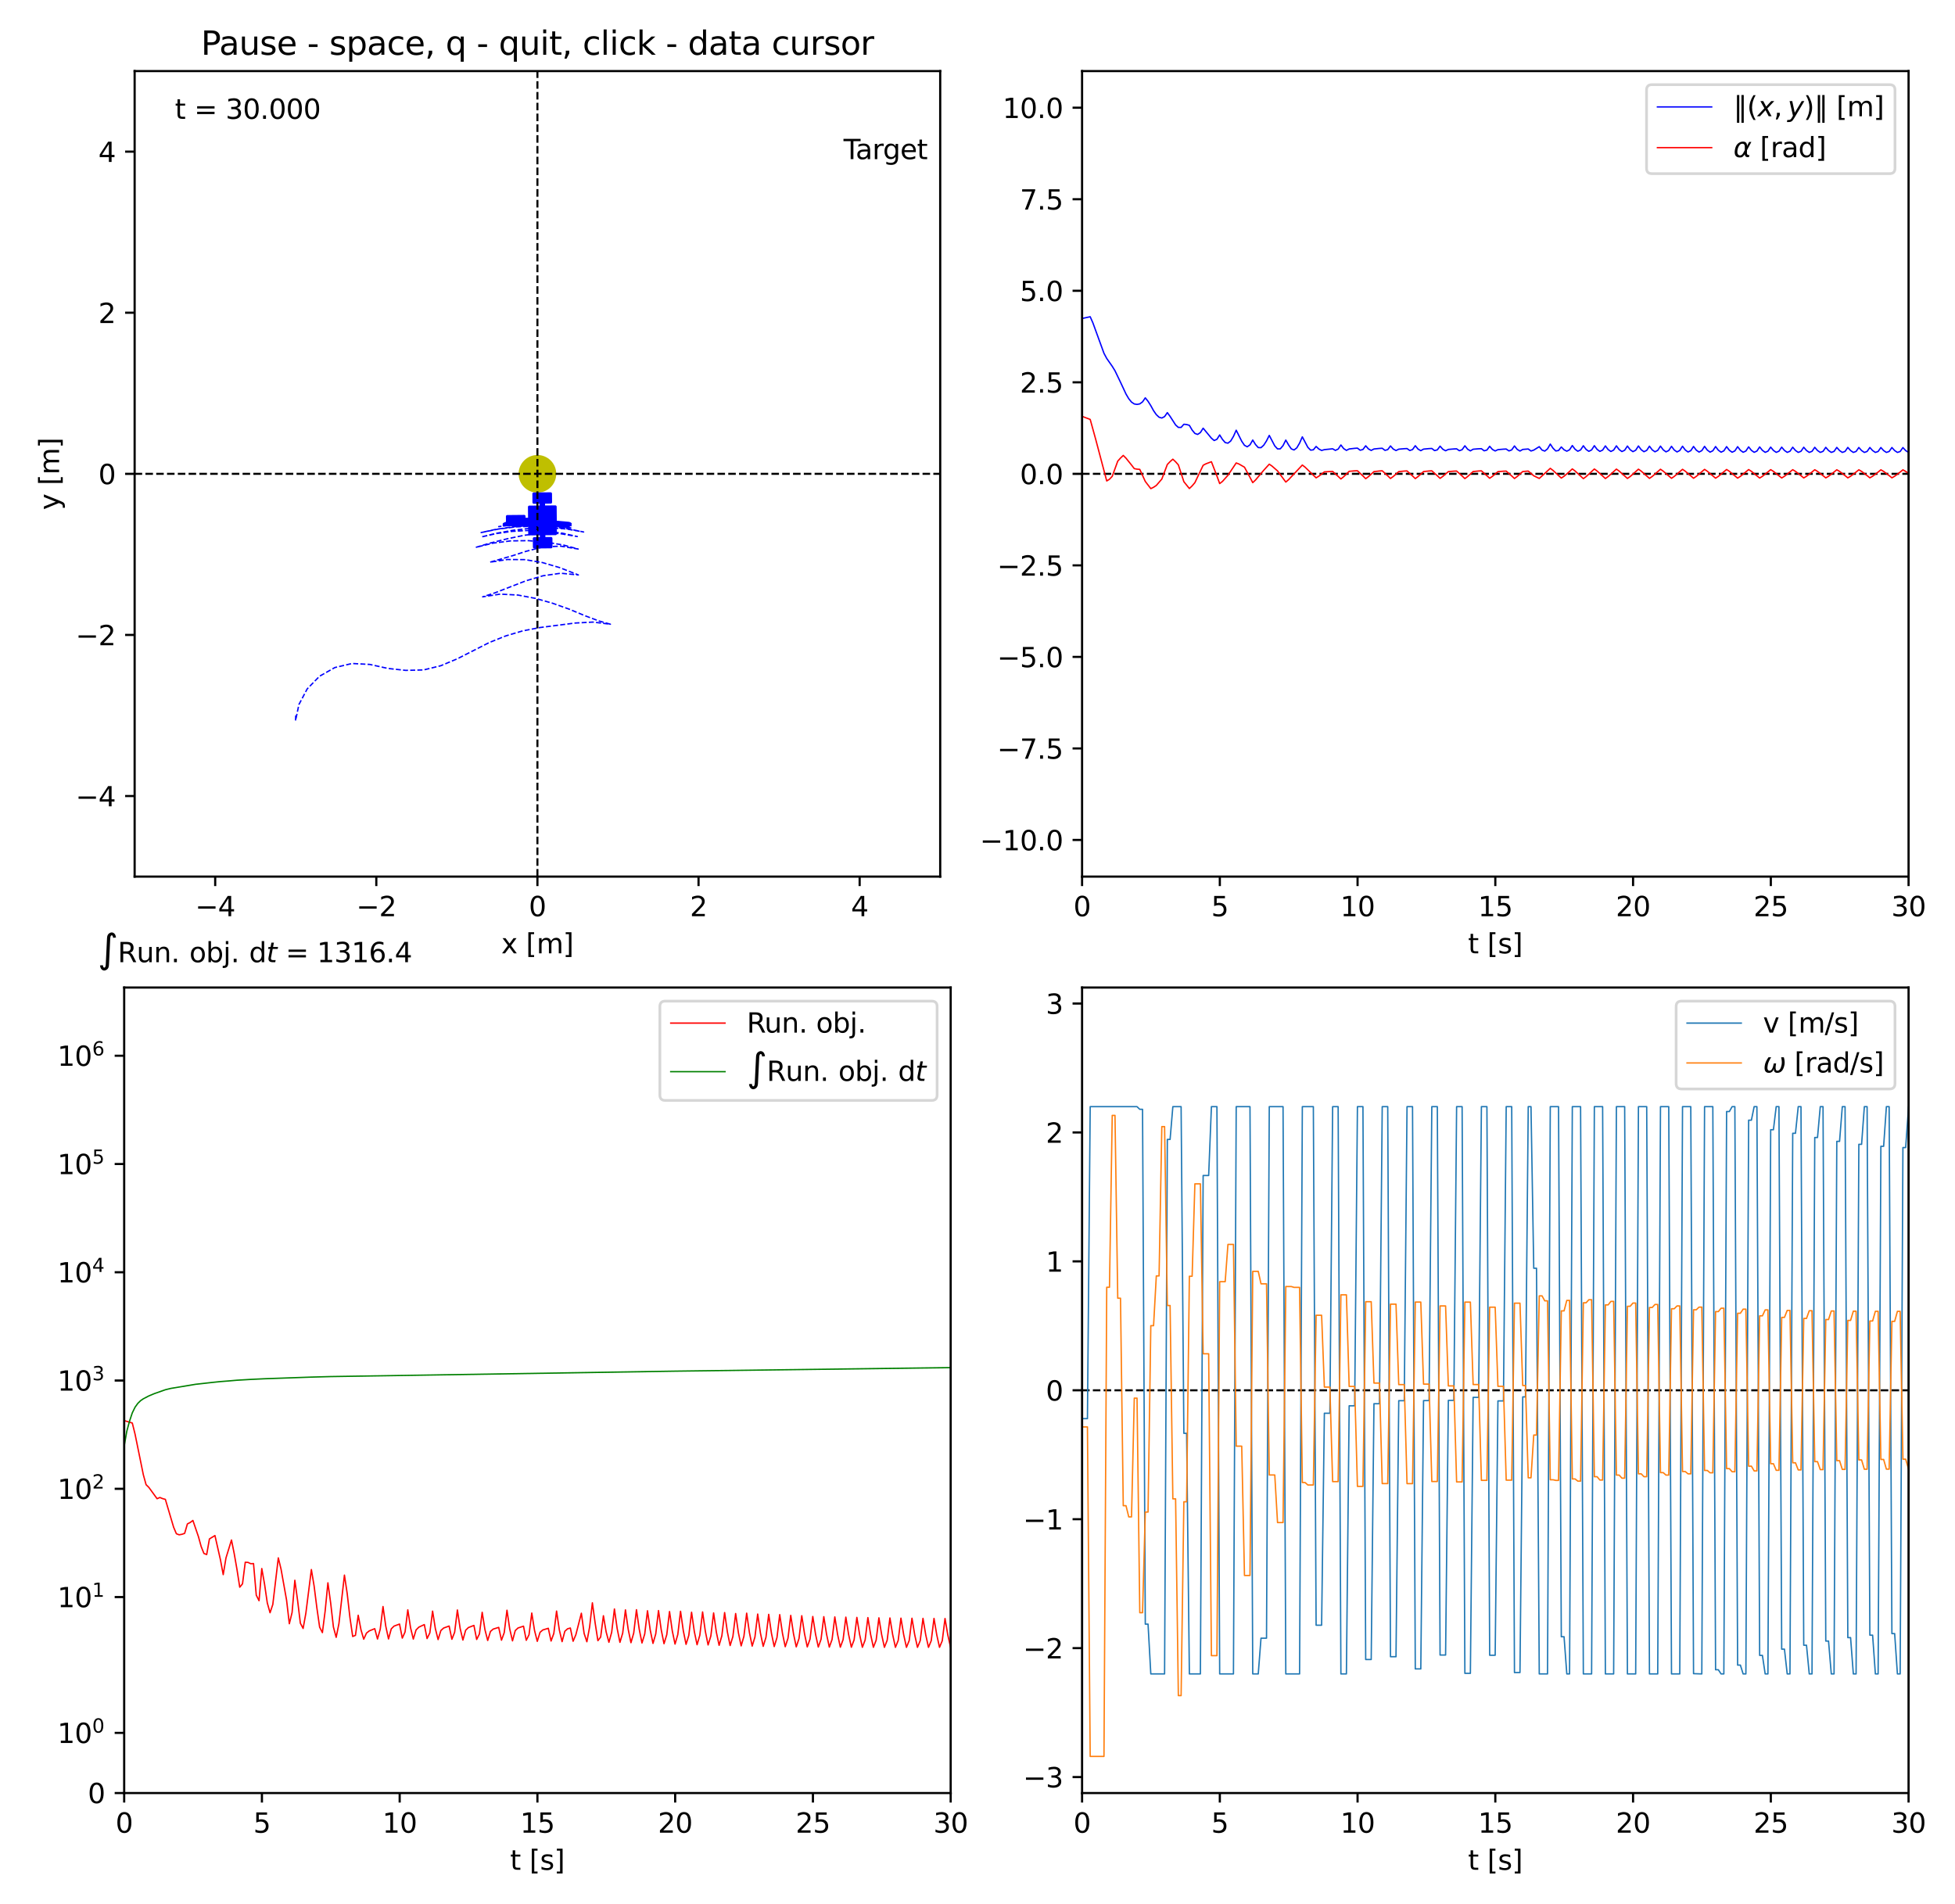 <?xml version="1.0" encoding="utf-8" standalone="no"?>
<!DOCTYPE svg PUBLIC "-//W3C//DTD SVG 1.1//EN"
  "http://www.w3.org/Graphics/SVG/1.1/DTD/svg11.dtd">
<svg xmlns:xlink="http://www.w3.org/1999/xlink" width="720pt" height="701.28pt" viewBox="0 0 720 701.28" xmlns="http://www.w3.org/2000/svg" version="1.1">
 <defs>
  <style type="text/css">*{stroke-linejoin: round; stroke-linecap: butt}</style>
 </defs>
 <g id="figure_1">
  <g id="patch_1">
   <path d="M 0 701.28 
L 720 701.28 
L 720 0 
L 0 0 
z
" style="fill: #ffffff"/>
  </g>
  <g id="axes_1">
   <g id="patch_2">
    <path d="M 49.586 322.862 
L 346.266 322.862 
L 346.266 26.181 
L 49.586 26.181 
z
" style="fill: #ffffff"/>
   </g>
   <g id="patch_3">
    <path d="M 197.926 180.455 
C 199.5 180.455 201.009 179.83 202.122 178.717 
C 203.234 177.604 203.86 176.095 203.86 174.521 
C 203.86 172.948 203.234 171.438 202.122 170.326 
C 201.009 169.213 199.5 168.588 197.926 168.588 
C 196.352 168.588 194.843 169.213 193.73 170.326 
C 192.618 171.438 191.992 172.948 191.992 174.521 
C 191.992 176.095 192.618 177.604 193.73 178.717 
C 194.843 179.83 196.352 180.455 197.926 180.455 
z
" clip-path="url(#pb1c744b88e)" style="fill: #bfbf00; stroke: #bfbf00; stroke-width: 2; stroke-linejoin: miter"/>
   </g>
   <g id="PathCollection_1">
    <defs>
     <path id="m8ee1b82220" d="M -9.985 1.575 
L -3.755 1.515 
L -3.766 0.451 
L -1.848 0.433 
L -1.805 4.893 
L 2.464 4.852 
L 2.48 6.519 
L -0.113 6.544 
L -0.083 9.717 
L 6.147 9.657 
L 6.117 6.484 
L 3.524 6.509 
L 3.508 4.842 
L 7.777 4.801 
L 7.681 -5.165 
L 3.412 -5.124 
L 3.396 -6.782 
L 5.989 -6.807 
L 5.959 -9.98 
L -0.271 -9.92 
L -0.241 -6.747 
L 2.352 -6.772 
L 2.368 -5.114 
L -1.901 -5.073 
L -1.858 -0.612 
L -3.776 -0.594 
L -3.786 -1.658 
L -10.016 -1.598 
L -9.985 1.575 
z
" style="stroke: #0000ff"/>
    </defs>
    <g clip-path="url(#pb1c744b88e)">
     <use xlink:href="#m8ee1b82220" x="196.835" y="191.801" style="fill: #0000ff; stroke: #0000ff"/>
    </g>
   </g>
   <g id="matplotlib.axis_1">
    <g id="xtick_1">
     <g id="line2d_1">
      <defs>
       <path id="m4c4c6bb989" d="M 0 0 
L 0 3.5 
" style="stroke: #000000; stroke-width: 0.8"/>
      </defs>
      <g>
       <use xlink:href="#m4c4c6bb989" x="79.254" y="322.862" style="stroke: #000000; stroke-width: 0.8"/>
      </g>
     </g>
     <g id="text_1">
      <!-- −4 -->
      <g transform="translate(71.883 337.46) scale(0.1 -0.1)">
       <defs>
        <path id="DejaVuSans-2212" d="M 678 2272 
L 4684 2272 
L 4684 1741 
L 678 1741 
L 678 2272 
z
" transform="scale(0.016)"/>
        <path id="DejaVuSans-34" d="M 2419 4116 
L 825 1625 
L 2419 1625 
L 2419 4116 
z
M 2253 4666 
L 3047 4666 
L 3047 1625 
L 3713 1625 
L 3713 1100 
L 3047 1100 
L 3047 0 
L 2419 0 
L 2419 1100 
L 313 1100 
L 313 1709 
L 2253 4666 
z
" transform="scale(0.016)"/>
       </defs>
       <use xlink:href="#DejaVuSans-2212"/>
       <use xlink:href="#DejaVuSans-34" x="83.789"/>
      </g>
     </g>
    </g>
    <g id="xtick_2">
     <g id="line2d_2">
      <g>
       <use xlink:href="#m4c4c6bb989" x="138.59" y="322.862" style="stroke: #000000; stroke-width: 0.8"/>
      </g>
     </g>
     <g id="text_2">
      <!-- −2 -->
      <g transform="translate(131.219 337.46) scale(0.1 -0.1)">
       <defs>
        <path id="DejaVuSans-32" d="M 1228 531 
L 3431 531 
L 3431 0 
L 469 0 
L 469 531 
Q 828 903 1448 1529 
Q 2069 2156 2228 2338 
Q 2531 2678 2651 2914 
Q 2772 3150 2772 3378 
Q 2772 3750 2511 3984 
Q 2250 4219 1831 4219 
Q 1534 4219 1204 4116 
Q 875 4013 500 3803 
L 500 4441 
Q 881 4594 1212 4672 
Q 1544 4750 1819 4750 
Q 2544 4750 2975 4387 
Q 3406 4025 3406 3419 
Q 3406 3131 3298 2873 
Q 3191 2616 2906 2266 
Q 2828 2175 2409 1742 
Q 1991 1309 1228 531 
z
" transform="scale(0.016)"/>
       </defs>
       <use xlink:href="#DejaVuSans-2212"/>
       <use xlink:href="#DejaVuSans-32" x="83.789"/>
      </g>
     </g>
    </g>
    <g id="xtick_3">
     <g id="line2d_3">
      <g>
       <use xlink:href="#m4c4c6bb989" x="197.926" y="322.862" style="stroke: #000000; stroke-width: 0.8"/>
      </g>
     </g>
     <g id="text_3">
      <!-- 0 -->
      <g transform="translate(194.745 337.46) scale(0.1 -0.1)">
       <defs>
        <path id="DejaVuSans-30" d="M 2034 4250 
Q 1547 4250 1301 3770 
Q 1056 3291 1056 2328 
Q 1056 1369 1301 889 
Q 1547 409 2034 409 
Q 2525 409 2770 889 
Q 3016 1369 3016 2328 
Q 3016 3291 2770 3770 
Q 2525 4250 2034 4250 
z
M 2034 4750 
Q 2819 4750 3233 4129 
Q 3647 3509 3647 2328 
Q 3647 1150 3233 529 
Q 2819 -91 2034 -91 
Q 1250 -91 836 529 
Q 422 1150 422 2328 
Q 422 3509 836 4129 
Q 1250 4750 2034 4750 
z
" transform="scale(0.016)"/>
       </defs>
       <use xlink:href="#DejaVuSans-30"/>
      </g>
     </g>
    </g>
    <g id="xtick_4">
     <g id="line2d_4">
      <g>
       <use xlink:href="#m4c4c6bb989" x="257.262" y="322.862" style="stroke: #000000; stroke-width: 0.8"/>
      </g>
     </g>
     <g id="text_4">
      <!-- 2 -->
      <g transform="translate(254.081 337.46) scale(0.1 -0.1)">
       <use xlink:href="#DejaVuSans-32"/>
      </g>
     </g>
    </g>
    <g id="xtick_5">
     <g id="line2d_5">
      <g>
       <use xlink:href="#m4c4c6bb989" x="316.598" y="322.862" style="stroke: #000000; stroke-width: 0.8"/>
      </g>
     </g>
     <g id="text_5">
      <!-- 4 -->
      <g transform="translate(313.417 337.46) scale(0.1 -0.1)">
       <use xlink:href="#DejaVuSans-34"/>
      </g>
     </g>
    </g>
    <g id="text_6">
     <!-- x [m] -->
     <g transform="translate(184.606 351.138) scale(0.1 -0.1)">
      <defs>
       <path id="DejaVuSans-78" d="M 3513 3500 
L 2247 1797 
L 3578 0 
L 2900 0 
L 1881 1375 
L 863 0 
L 184 0 
L 1544 1831 
L 300 3500 
L 978 3500 
L 1906 2253 
L 2834 3500 
L 3513 3500 
z
" transform="scale(0.016)"/>
       <path id="DejaVuSans-20" transform="scale(0.016)"/>
       <path id="DejaVuSans-5b" d="M 550 4863 
L 1875 4863 
L 1875 4416 
L 1125 4416 
L 1125 -397 
L 1875 -397 
L 1875 -844 
L 550 -844 
L 550 4863 
z
" transform="scale(0.016)"/>
       <path id="DejaVuSans-6d" d="M 3328 2828 
Q 3544 3216 3844 3400 
Q 4144 3584 4550 3584 
Q 5097 3584 5394 3201 
Q 5691 2819 5691 2113 
L 5691 0 
L 5113 0 
L 5113 2094 
Q 5113 2597 4934 2840 
Q 4756 3084 4391 3084 
Q 3944 3084 3684 2787 
Q 3425 2491 3425 1978 
L 3425 0 
L 2847 0 
L 2847 2094 
Q 2847 2600 2669 2842 
Q 2491 3084 2119 3084 
Q 1678 3084 1418 2786 
Q 1159 2488 1159 1978 
L 1159 0 
L 581 0 
L 581 3500 
L 1159 3500 
L 1159 2956 
Q 1356 3278 1631 3431 
Q 1906 3584 2284 3584 
Q 2666 3584 2933 3390 
Q 3200 3197 3328 2828 
z
" transform="scale(0.016)"/>
       <path id="DejaVuSans-5d" d="M 1947 4863 
L 1947 -844 
L 622 -844 
L 622 -397 
L 1369 -397 
L 1369 4416 
L 622 4416 
L 622 4863 
L 1947 4863 
z
" transform="scale(0.016)"/>
      </defs>
      <use xlink:href="#DejaVuSans-78"/>
      <use xlink:href="#DejaVuSans-20" x="59.18"/>
      <use xlink:href="#DejaVuSans-5b" x="90.967"/>
      <use xlink:href="#DejaVuSans-6d" x="129.98"/>
      <use xlink:href="#DejaVuSans-5d" x="227.393"/>
     </g>
    </g>
   </g>
   <g id="matplotlib.axis_2">
    <g id="ytick_1">
     <g id="line2d_6">
      <defs>
       <path id="m4844d6bbd1" d="M 0 0 
L -3.5 0 
" style="stroke: #000000; stroke-width: 0.8"/>
      </defs>
      <g>
       <use xlink:href="#m4844d6bbd1" x="49.586" y="293.193" style="stroke: #000000; stroke-width: 0.8"/>
      </g>
     </g>
     <g id="text_7">
      <!-- −4 -->
      <g transform="translate(27.844 296.993) scale(0.1 -0.1)">
       <use xlink:href="#DejaVuSans-2212"/>
       <use xlink:href="#DejaVuSans-34" x="83.789"/>
      </g>
     </g>
    </g>
    <g id="ytick_2">
     <g id="line2d_7">
      <g>
       <use xlink:href="#m4844d6bbd1" x="49.586" y="233.857" style="stroke: #000000; stroke-width: 0.8"/>
      </g>
     </g>
     <g id="text_8">
      <!-- −2 -->
      <g transform="translate(27.844 237.657) scale(0.1 -0.1)">
       <use xlink:href="#DejaVuSans-2212"/>
       <use xlink:href="#DejaVuSans-32" x="83.789"/>
      </g>
     </g>
    </g>
    <g id="ytick_3">
     <g id="line2d_8">
      <g>
       <use xlink:href="#m4844d6bbd1" x="49.586" y="174.521" style="stroke: #000000; stroke-width: 0.8"/>
      </g>
     </g>
     <g id="text_9">
      <!-- 0 -->
      <g transform="translate(36.223 178.321) scale(0.1 -0.1)">
       <use xlink:href="#DejaVuSans-30"/>
      </g>
     </g>
    </g>
    <g id="ytick_4">
     <g id="line2d_9">
      <g>
       <use xlink:href="#m4844d6bbd1" x="49.586" y="115.185" style="stroke: #000000; stroke-width: 0.8"/>
      </g>
     </g>
     <g id="text_10">
      <!-- 2 -->
      <g transform="translate(36.223 118.984) scale(0.1 -0.1)">
       <use xlink:href="#DejaVuSans-32"/>
      </g>
     </g>
    </g>
    <g id="ytick_5">
     <g id="line2d_10">
      <g>
       <use xlink:href="#m4844d6bbd1" x="49.586" y="55.849" style="stroke: #000000; stroke-width: 0.8"/>
      </g>
     </g>
     <g id="text_11">
      <!-- 4 -->
      <g transform="translate(36.223 59.648) scale(0.1 -0.1)">
       <use xlink:href="#DejaVuSans-34"/>
      </g>
     </g>
    </g>
    <g id="text_12">
     <!-- y [m] -->
     <g transform="translate(21.764 187.842) rotate(-90) scale(0.1 -0.1)">
      <defs>
       <path id="DejaVuSans-79" d="M 2059 -325 
Q 1816 -950 1584 -1140 
Q 1353 -1331 966 -1331 
L 506 -1331 
L 506 -850 
L 844 -850 
Q 1081 -850 1212 -737 
Q 1344 -625 1503 -206 
L 1606 56 
L 191 3500 
L 800 3500 
L 1894 763 
L 2988 3500 
L 3597 3500 
L 2059 -325 
z
" transform="scale(0.016)"/>
      </defs>
      <use xlink:href="#DejaVuSans-79"/>
      <use xlink:href="#DejaVuSans-20" x="59.18"/>
      <use xlink:href="#DejaVuSans-5b" x="90.967"/>
      <use xlink:href="#DejaVuSans-6d" x="129.98"/>
      <use xlink:href="#DejaVuSans-5d" x="227.393"/>
     </g>
    </g>
   </g>
   <g id="line2d_11">
    <path d="M 49.586 174.521 
L 346.266 174.521 
" clip-path="url(#pb1c744b88e)" style="fill: none; stroke-dasharray: 2.775,1.2; stroke-dashoffset: 0; stroke: #000000; stroke-width: 0.75"/>
   </g>
   <g id="line2d_12">
    <path d="M 197.926 322.862 
L 197.926 26.181 
" clip-path="url(#pb1c744b88e)" style="fill: none; stroke-dasharray: 2.775,1.2; stroke-dashoffset: 0; stroke: #000000; stroke-width: 0.75"/>
   </g>
   <g id="line2d_13">
    <path d="M 108.922 263.525 
L 108.84 265.447 
L 110.09 259.489 
L 113.135 253.74 
L 117.669 249.076 
L 123.329 245.868 
L 129.66 244.375 
L 136.156 244.716 
L 142.954 246.213 
L 149.441 246.914 
L 156.019 246.745 
L 162.347 245.196 
L 168.431 242.642 
L 180.145 236.68 
L 186.197 234.243 
L 192.45 232.379 
L 198.855 231.138 
L 211.834 229.473 
L 218.388 229.124 
L 224.798 229.908 
L 220.642 228.729 
L 215.602 226.85 
L 209.602 224.356 
L 203.454 222.167 
L 197.171 220.386 
L 190.76 219.17 
L 184.204 218.828 
L 177.765 219.822 
L 182.248 218.364 
L 193.725 213.913 
L 199.983 212.066 
L 206.514 211.134 
L 212.996 211.761 
L 212.7 211.636 
L 206.068 209.046 
L 199.806 207.212 
L 193.358 206.124 
L 186.838 206.079 
L 180.394 207.074 
L 188.938 204.624 
L 193.636 203.088 
L 199.992 201.438 
L 206.502 201.159 
L 212.931 202.216 
L 207.503 200.742 
L 201.068 199.664 
L 194.565 199.131 
L 188.039 199.224 
L 181.568 200.053 
L 175.232 201.607 
L 180.429 200.05 
L 186.759 198.458 
L 193.151 197.141 
L 199.663 196.362 
L 206.182 196.524 
L 212.611 197.618 
L 207.213 196.409 
L 200.738 195.605 
L 194.217 195.401 
L 188.448 195.728 
L 182.801 196.522 
L 177.238 197.779 
L 182.568 196.459 
L 188.99 195.3 
L 195.475 194.565 
L 202.001 194.356 
L 208.508 194.816 
L 214.935 195.94 
L 209.588 194.854 
L 203.11 194.07 
L 196.59 193.809 
L 190.07 194.072 
L 183.592 194.854 
L 177.196 196.15 
L 182.49 194.99 
L 188.946 194.039 
L 195.454 193.556 
L 201.979 193.553 
L 208.487 194.028 
L 204.135 193.635 
L 198.733 193.45 
L 191.303 193.7 
L 197.202 193.501 
L 203.724 193.723 
L 210.214 194.407 
L 204.836 193.793 
L 198.317 193.516 
L 190.165 193.846 
L 196.077 193.545 
L 202.601 193.68 
L 209.097 194.301 
L 204.022 193.747 
L 197.833 193.483 
L 190.181 193.746 
L 196.098 193.443 
L 202.623 193.564 
L 209.121 194.155 
L 204.106 193.634 
L 197.981 193.392 
L 190.6 193.645 
L 196.524 193.362 
L 203.048 193.505 
L 209.545 194.119 
L 204.272 193.555 
L 197.866 193.295 
L 190.187 193.561 
L 196.11 193.259 
L 202.634 193.371 
L 209.135 193.944 
L 204.155 193.443 
L 198.068 193.215 
L 190.748 193.467 
L 196.672 193.2 
L 203.196 193.353 
L 209.693 193.969 
L 204.328 193.398 
L 197.82 193.137 
L 190.245 193.394 
L 196.173 193.092 
L 202.698 193.199 
L 209.199 193.761 
L 204.216 193.269 
L 198.124 193.045 
L 190.765 193.298 
L 196.688 193.037 
L 203.211 193.188 
L 209.709 193.793 
L 204.361 193.237 
L 197.872 192.985 
L 190.5 193.23 
L 196.43 192.958 
L 202.954 193.085 
L 208.887 193.615 
L 203.195 193.067 
L 196.672 192.899 
L 190.153 193.198 
L 183.671 193.949 
L 189.035 193.274 
L 195.549 192.893 
L 202.075 192.965 
L 208.579 193.493 
L 203.986 193.058 
L 198.319 192.857 
L 191.874 193.049 
L 185.38 193.695 
L 190.754 193.104 
L 197.274 192.821 
L 203.797 192.99 
L 210.292 193.619 
L 204.918 193.038 
L 198.398 192.761 
L 191.875 192.933 
L 185.379 193.563 
L 190.753 192.979 
L 197.272 192.694 
L 203.796 192.853 
L 210.293 193.465 
L 204.919 192.897 
L 198.399 192.624 
L 191.876 192.791 
L 185.379 193.407 
L 190.751 192.837 
L 197.271 192.559 
L 203.795 192.716 
L 210.293 193.318 
L 204.921 192.761 
L 198.4 192.495 
L 191.877 192.661 
L 185.379 193.267 
L 190.75 192.707 
L 197.27 192.435 
L 203.794 192.591 
L 210.293 193.183 
L 204.922 192.636 
L 198.401 192.375 
L 191.878 192.539 
L 185.379 193.137 
L 190.749 192.586 
L 197.27 192.318 
L 203.794 192.471 
L 210.293 193.053 
L 204.923 192.517 
L 198.402 192.262 
L 191.878 192.425 
L 185.379 193.015 
L 190.749 192.472 
L 197.269 192.209 
L 203.793 192.362 
L 210.294 192.937 
L 204.93 192.408 
L 198.415 192.157 
L 191.891 192.319 
L 185.392 192.901 
L 190.76 192.366 
L 197.281 192.106 
L 203.805 192.257 
L 210.306 192.825 
L 205.025 192.31 
L 198.6 192.059 
L 192.085 192.211 
L 185.583 192.776 
L 190.849 192.265 
L 197.258 192.016 
L 203.772 192.165 
L 210.274 192.726 
L 205.092 192.226 
L 198.774 191.978 
L 192.268 192.12 
L 185.765 192.673 
L 190.848 192.188 
L 197.059 191.945 
L 203.555 192.085 
L 210.058 192.632 
L 205.081 192.16 
L 198.986 191.92 
L 192.501 192.052 
L 185.997 192.59 
L 190.878 192.133 
L 196.868 191.898 
L 203.345 192.029 
L 209.849 192.563 
L 205.004 192.113 
L 199.052 191.881 
L 192.579 192.01 
L 186.075 192.543 
L 190.88 192.097 
L 196.789 191.865 
L 203.258 191.992 
L 209.762 192.521 
L 205.001 192.081 
L 199.14 191.852 
L 192.675 191.977 
L 186.17 192.504 
L 190.887 192.069 
L 196.699 191.841 
L 203.159 191.963 
L 209.664 192.486 
L 204.991 192.058 
L 199.225 191.831 
L 192.769 191.952 
L 186.264 192.473 
L 190.898 192.049 
L 196.621 191.824 
L 203.074 191.943 
L 209.579 192.46 
L 204.978 192.042 
L 199.292 191.818 
L 192.843 191.936 
L 186.337 192.452 
L 190.91 192.037 
L 196.565 191.814 
L 203.011 191.93 
L 209.517 192.444 
L 204.967 192.032 
L 199.337 191.81 
L 192.893 191.925 
L 186.387 192.439 
L 190.918 192.029 
L 196.528 191.808 
L 202.97 191.922 
L 209.476 192.434 
L 204.96 192.026 
L 199.366 191.806 
L 192.925 191.919 
L 186.419 192.431 
L 190.924 192.024 
L 196.835 191.801 
L 196.835 191.801 
" clip-path="url(#pb1c744b88e)" style="fill: none; stroke-dasharray: 1.85,0.8; stroke-dashoffset: 0; stroke: #0000ff; stroke-width: 0.5"/>
   </g>
   <g id="patch_4">
    <path d="M 49.586 322.862 
L 49.586 26.181 
" style="fill: none; stroke: #000000; stroke-width: 0.8; stroke-linejoin: miter; stroke-linecap: square"/>
   </g>
   <g id="patch_5">
    <path d="M 346.266 322.862 
L 346.266 26.181 
" style="fill: none; stroke: #000000; stroke-width: 0.8; stroke-linejoin: miter; stroke-linecap: square"/>
   </g>
   <g id="patch_6">
    <path d="M 49.586 322.862 
L 346.266 322.862 
" style="fill: none; stroke: #000000; stroke-width: 0.8; stroke-linejoin: miter; stroke-linecap: square"/>
   </g>
   <g id="patch_7">
    <path d="M 49.586 26.181 
L 346.266 26.181 
" style="fill: none; stroke: #000000; stroke-width: 0.8; stroke-linejoin: miter; stroke-linecap: square"/>
   </g>
   <g id="text_13">
    <!-- Target -->
    <g transform="translate(310.664 58.609) scale(0.1 -0.1)">
     <defs>
      <path id="DejaVuSans-54" d="M -19 4666 
L 3928 4666 
L 3928 4134 
L 2272 4134 
L 2272 0 
L 1638 0 
L 1638 4134 
L -19 4134 
L -19 4666 
z
" transform="scale(0.016)"/>
      <path id="DejaVuSans-61" d="M 2194 1759 
Q 1497 1759 1228 1600 
Q 959 1441 959 1056 
Q 959 750 1161 570 
Q 1363 391 1709 391 
Q 2188 391 2477 730 
Q 2766 1069 2766 1631 
L 2766 1759 
L 2194 1759 
z
M 3341 1997 
L 3341 0 
L 2766 0 
L 2766 531 
Q 2569 213 2275 61 
Q 1981 -91 1556 -91 
Q 1019 -91 701 211 
Q 384 513 384 1019 
Q 384 1609 779 1909 
Q 1175 2209 1959 2209 
L 2766 2209 
L 2766 2266 
Q 2766 2663 2505 2880 
Q 2244 3097 1772 3097 
Q 1472 3097 1187 3025 
Q 903 2953 641 2809 
L 641 3341 
Q 956 3463 1253 3523 
Q 1550 3584 1831 3584 
Q 2591 3584 2966 3190 
Q 3341 2797 3341 1997 
z
" transform="scale(0.016)"/>
      <path id="DejaVuSans-72" d="M 2631 2963 
Q 2534 3019 2420 3045 
Q 2306 3072 2169 3072 
Q 1681 3072 1420 2755 
Q 1159 2438 1159 1844 
L 1159 0 
L 581 0 
L 581 3500 
L 1159 3500 
L 1159 2956 
Q 1341 3275 1631 3429 
Q 1922 3584 2338 3584 
Q 2397 3584 2469 3576 
Q 2541 3569 2628 3553 
L 2631 2963 
z
" transform="scale(0.016)"/>
      <path id="DejaVuSans-67" d="M 2906 1791 
Q 2906 2416 2648 2759 
Q 2391 3103 1925 3103 
Q 1463 3103 1205 2759 
Q 947 2416 947 1791 
Q 947 1169 1205 825 
Q 1463 481 1925 481 
Q 2391 481 2648 825 
Q 2906 1169 2906 1791 
z
M 3481 434 
Q 3481 -459 3084 -895 
Q 2688 -1331 1869 -1331 
Q 1566 -1331 1297 -1286 
Q 1028 -1241 775 -1147 
L 775 -588 
Q 1028 -725 1275 -790 
Q 1522 -856 1778 -856 
Q 2344 -856 2625 -561 
Q 2906 -266 2906 331 
L 2906 616 
Q 2728 306 2450 153 
Q 2172 0 1784 0 
Q 1141 0 747 490 
Q 353 981 353 1791 
Q 353 2603 747 3093 
Q 1141 3584 1784 3584 
Q 2172 3584 2450 3431 
Q 2728 3278 2906 2969 
L 2906 3500 
L 3481 3500 
L 3481 434 
z
" transform="scale(0.016)"/>
      <path id="DejaVuSans-65" d="M 3597 1894 
L 3597 1613 
L 953 1613 
Q 991 1019 1311 708 
Q 1631 397 2203 397 
Q 2534 397 2845 478 
Q 3156 559 3463 722 
L 3463 178 
Q 3153 47 2828 -22 
Q 2503 -91 2169 -91 
Q 1331 -91 842 396 
Q 353 884 353 1716 
Q 353 2575 817 3079 
Q 1281 3584 2069 3584 
Q 2775 3584 3186 3129 
Q 3597 2675 3597 1894 
z
M 3022 2063 
Q 3016 2534 2758 2815 
Q 2500 3097 2075 3097 
Q 1594 3097 1305 2825 
Q 1016 2553 972 2059 
L 3022 2063 
z
" transform="scale(0.016)"/>
      <path id="DejaVuSans-74" d="M 1172 4494 
L 1172 3500 
L 2356 3500 
L 2356 3053 
L 1172 3053 
L 1172 1153 
Q 1172 725 1289 603 
Q 1406 481 1766 481 
L 2356 481 
L 2356 0 
L 1766 0 
Q 1100 0 847 248 
Q 594 497 594 1153 
L 594 3053 
L 172 3053 
L 172 3500 
L 594 3500 
L 594 4494 
L 1172 4494 
z
" transform="scale(0.016)"/>
     </defs>
     <use xlink:href="#DejaVuSans-54"/>
     <use xlink:href="#DejaVuSans-61" x="44.584"/>
     <use xlink:href="#DejaVuSans-72" x="105.863"/>
     <use xlink:href="#DejaVuSans-67" x="145.227"/>
     <use xlink:href="#DejaVuSans-65" x="208.703"/>
     <use xlink:href="#DejaVuSans-74" x="270.227"/>
    </g>
   </g>
   <g id="text_14">
    <!-- t = 30.000 -->
    <g transform="translate(64.42 43.775) scale(0.1 -0.1)">
     <defs>
      <path id="DejaVuSans-3d" d="M 678 2906 
L 4684 2906 
L 4684 2381 
L 678 2381 
L 678 2906 
z
M 678 1631 
L 4684 1631 
L 4684 1100 
L 678 1100 
L 678 1631 
z
" transform="scale(0.016)"/>
      <path id="DejaVuSans-33" d="M 2597 2516 
Q 3050 2419 3304 2112 
Q 3559 1806 3559 1356 
Q 3559 666 3084 287 
Q 2609 -91 1734 -91 
Q 1441 -91 1130 -33 
Q 819 25 488 141 
L 488 750 
Q 750 597 1062 519 
Q 1375 441 1716 441 
Q 2309 441 2620 675 
Q 2931 909 2931 1356 
Q 2931 1769 2642 2001 
Q 2353 2234 1838 2234 
L 1294 2234 
L 1294 2753 
L 1863 2753 
Q 2328 2753 2575 2939 
Q 2822 3125 2822 3475 
Q 2822 3834 2567 4026 
Q 2313 4219 1838 4219 
Q 1578 4219 1281 4162 
Q 984 4106 628 3988 
L 628 4550 
Q 988 4650 1302 4700 
Q 1616 4750 1894 4750 
Q 2613 4750 3031 4423 
Q 3450 4097 3450 3541 
Q 3450 3153 3228 2886 
Q 3006 2619 2597 2516 
z
" transform="scale(0.016)"/>
      <path id="DejaVuSans-2e" d="M 684 794 
L 1344 794 
L 1344 0 
L 684 0 
L 684 794 
z
" transform="scale(0.016)"/>
     </defs>
     <use xlink:href="#DejaVuSans-74"/>
     <use xlink:href="#DejaVuSans-20" x="39.209"/>
     <use xlink:href="#DejaVuSans-3d" x="70.996"/>
     <use xlink:href="#DejaVuSans-20" x="154.785"/>
     <use xlink:href="#DejaVuSans-33" x="186.572"/>
     <use xlink:href="#DejaVuSans-30" x="250.195"/>
     <use xlink:href="#DejaVuSans-2e" x="313.818"/>
     <use xlink:href="#DejaVuSans-30" x="345.605"/>
     <use xlink:href="#DejaVuSans-30" x="409.229"/>
     <use xlink:href="#DejaVuSans-30" x="472.852"/>
    </g>
   </g>
   <g id="text_15">
    <!-- Pause - space, q - quit, click - data cursor -->
    <g transform="translate(74.017 20.181) scale(0.12 -0.12)">
     <defs>
      <path id="DejaVuSans-50" d="M 1259 4147 
L 1259 2394 
L 2053 2394 
Q 2494 2394 2734 2622 
Q 2975 2850 2975 3272 
Q 2975 3691 2734 3919 
Q 2494 4147 2053 4147 
L 1259 4147 
z
M 628 4666 
L 2053 4666 
Q 2838 4666 3239 4311 
Q 3641 3956 3641 3272 
Q 3641 2581 3239 2228 
Q 2838 1875 2053 1875 
L 1259 1875 
L 1259 0 
L 628 0 
L 628 4666 
z
" transform="scale(0.016)"/>
      <path id="DejaVuSans-75" d="M 544 1381 
L 544 3500 
L 1119 3500 
L 1119 1403 
Q 1119 906 1312 657 
Q 1506 409 1894 409 
Q 2359 409 2629 706 
Q 2900 1003 2900 1516 
L 2900 3500 
L 3475 3500 
L 3475 0 
L 2900 0 
L 2900 538 
Q 2691 219 2414 64 
Q 2138 -91 1772 -91 
Q 1169 -91 856 284 
Q 544 659 544 1381 
z
M 1991 3584 
L 1991 3584 
z
" transform="scale(0.016)"/>
      <path id="DejaVuSans-73" d="M 2834 3397 
L 2834 2853 
Q 2591 2978 2328 3040 
Q 2066 3103 1784 3103 
Q 1356 3103 1142 2972 
Q 928 2841 928 2578 
Q 928 2378 1081 2264 
Q 1234 2150 1697 2047 
L 1894 2003 
Q 2506 1872 2764 1633 
Q 3022 1394 3022 966 
Q 3022 478 2636 193 
Q 2250 -91 1575 -91 
Q 1294 -91 989 -36 
Q 684 19 347 128 
L 347 722 
Q 666 556 975 473 
Q 1284 391 1588 391 
Q 1994 391 2212 530 
Q 2431 669 2431 922 
Q 2431 1156 2273 1281 
Q 2116 1406 1581 1522 
L 1381 1569 
Q 847 1681 609 1914 
Q 372 2147 372 2553 
Q 372 3047 722 3315 
Q 1072 3584 1716 3584 
Q 2034 3584 2315 3537 
Q 2597 3491 2834 3397 
z
" transform="scale(0.016)"/>
      <path id="DejaVuSans-2d" d="M 313 2009 
L 1997 2009 
L 1997 1497 
L 313 1497 
L 313 2009 
z
" transform="scale(0.016)"/>
      <path id="DejaVuSans-70" d="M 1159 525 
L 1159 -1331 
L 581 -1331 
L 581 3500 
L 1159 3500 
L 1159 2969 
Q 1341 3281 1617 3432 
Q 1894 3584 2278 3584 
Q 2916 3584 3314 3078 
Q 3713 2572 3713 1747 
Q 3713 922 3314 415 
Q 2916 -91 2278 -91 
Q 1894 -91 1617 61 
Q 1341 213 1159 525 
z
M 3116 1747 
Q 3116 2381 2855 2742 
Q 2594 3103 2138 3103 
Q 1681 3103 1420 2742 
Q 1159 2381 1159 1747 
Q 1159 1113 1420 752 
Q 1681 391 2138 391 
Q 2594 391 2855 752 
Q 3116 1113 3116 1747 
z
" transform="scale(0.016)"/>
      <path id="DejaVuSans-63" d="M 3122 3366 
L 3122 2828 
Q 2878 2963 2633 3030 
Q 2388 3097 2138 3097 
Q 1578 3097 1268 2742 
Q 959 2388 959 1747 
Q 959 1106 1268 751 
Q 1578 397 2138 397 
Q 2388 397 2633 464 
Q 2878 531 3122 666 
L 3122 134 
Q 2881 22 2623 -34 
Q 2366 -91 2075 -91 
Q 1284 -91 818 406 
Q 353 903 353 1747 
Q 353 2603 823 3093 
Q 1294 3584 2113 3584 
Q 2378 3584 2631 3529 
Q 2884 3475 3122 3366 
z
" transform="scale(0.016)"/>
      <path id="DejaVuSans-2c" d="M 750 794 
L 1409 794 
L 1409 256 
L 897 -744 
L 494 -744 
L 750 256 
L 750 794 
z
" transform="scale(0.016)"/>
      <path id="DejaVuSans-71" d="M 947 1747 
Q 947 1113 1208 752 
Q 1469 391 1925 391 
Q 2381 391 2643 752 
Q 2906 1113 2906 1747 
Q 2906 2381 2643 2742 
Q 2381 3103 1925 3103 
Q 1469 3103 1208 2742 
Q 947 2381 947 1747 
z
M 2906 525 
Q 2725 213 2448 61 
Q 2172 -91 1784 -91 
Q 1150 -91 751 415 
Q 353 922 353 1747 
Q 353 2572 751 3078 
Q 1150 3584 1784 3584 
Q 2172 3584 2448 3432 
Q 2725 3281 2906 2969 
L 2906 3500 
L 3481 3500 
L 3481 -1331 
L 2906 -1331 
L 2906 525 
z
" transform="scale(0.016)"/>
      <path id="DejaVuSans-69" d="M 603 3500 
L 1178 3500 
L 1178 0 
L 603 0 
L 603 3500 
z
M 603 4863 
L 1178 4863 
L 1178 4134 
L 603 4134 
L 603 4863 
z
" transform="scale(0.016)"/>
      <path id="DejaVuSans-6c" d="M 603 4863 
L 1178 4863 
L 1178 0 
L 603 0 
L 603 4863 
z
" transform="scale(0.016)"/>
      <path id="DejaVuSans-6b" d="M 581 4863 
L 1159 4863 
L 1159 1991 
L 2875 3500 
L 3609 3500 
L 1753 1863 
L 3688 0 
L 2938 0 
L 1159 1709 
L 1159 0 
L 581 0 
L 581 4863 
z
" transform="scale(0.016)"/>
      <path id="DejaVuSans-64" d="M 2906 2969 
L 2906 4863 
L 3481 4863 
L 3481 0 
L 2906 0 
L 2906 525 
Q 2725 213 2448 61 
Q 2172 -91 1784 -91 
Q 1150 -91 751 415 
Q 353 922 353 1747 
Q 353 2572 751 3078 
Q 1150 3584 1784 3584 
Q 2172 3584 2448 3432 
Q 2725 3281 2906 2969 
z
M 947 1747 
Q 947 1113 1208 752 
Q 1469 391 1925 391 
Q 2381 391 2643 752 
Q 2906 1113 2906 1747 
Q 2906 2381 2643 2742 
Q 2381 3103 1925 3103 
Q 1469 3103 1208 2742 
Q 947 2381 947 1747 
z
" transform="scale(0.016)"/>
      <path id="DejaVuSans-6f" d="M 1959 3097 
Q 1497 3097 1228 2736 
Q 959 2375 959 1747 
Q 959 1119 1226 758 
Q 1494 397 1959 397 
Q 2419 397 2687 759 
Q 2956 1122 2956 1747 
Q 2956 2369 2687 2733 
Q 2419 3097 1959 3097 
z
M 1959 3584 
Q 2709 3584 3137 3096 
Q 3566 2609 3566 1747 
Q 3566 888 3137 398 
Q 2709 -91 1959 -91 
Q 1206 -91 779 398 
Q 353 888 353 1747 
Q 353 2609 779 3096 
Q 1206 3584 1959 3584 
z
" transform="scale(0.016)"/>
     </defs>
     <use xlink:href="#DejaVuSans-50"/>
     <use xlink:href="#DejaVuSans-61" x="55.803"/>
     <use xlink:href="#DejaVuSans-75" x="117.082"/>
     <use xlink:href="#DejaVuSans-73" x="180.461"/>
     <use xlink:href="#DejaVuSans-65" x="232.561"/>
     <use xlink:href="#DejaVuSans-20" x="294.084"/>
     <use xlink:href="#DejaVuSans-2d" x="325.871"/>
     <use xlink:href="#DejaVuSans-20" x="361.955"/>
     <use xlink:href="#DejaVuSans-73" x="393.742"/>
     <use xlink:href="#DejaVuSans-70" x="445.842"/>
     <use xlink:href="#DejaVuSans-61" x="509.318"/>
     <use xlink:href="#DejaVuSans-63" x="570.598"/>
     <use xlink:href="#DejaVuSans-65" x="625.578"/>
     <use xlink:href="#DejaVuSans-2c" x="687.102"/>
     <use xlink:href="#DejaVuSans-20" x="718.889"/>
     <use xlink:href="#DejaVuSans-71" x="750.676"/>
     <use xlink:href="#DejaVuSans-20" x="814.152"/>
     <use xlink:href="#DejaVuSans-2d" x="845.939"/>
     <use xlink:href="#DejaVuSans-20" x="882.023"/>
     <use xlink:href="#DejaVuSans-71" x="913.811"/>
     <use xlink:href="#DejaVuSans-75" x="977.287"/>
     <use xlink:href="#DejaVuSans-69" x="1040.666"/>
     <use xlink:href="#DejaVuSans-74" x="1068.449"/>
     <use xlink:href="#DejaVuSans-2c" x="1107.658"/>
     <use xlink:href="#DejaVuSans-20" x="1139.445"/>
     <use xlink:href="#DejaVuSans-63" x="1171.232"/>
     <use xlink:href="#DejaVuSans-6c" x="1226.213"/>
     <use xlink:href="#DejaVuSans-69" x="1253.996"/>
     <use xlink:href="#DejaVuSans-63" x="1281.779"/>
     <use xlink:href="#DejaVuSans-6b" x="1336.76"/>
     <use xlink:href="#DejaVuSans-20" x="1394.67"/>
     <use xlink:href="#DejaVuSans-2d" x="1426.457"/>
     <use xlink:href="#DejaVuSans-20" x="1462.541"/>
     <use xlink:href="#DejaVuSans-64" x="1494.328"/>
     <use xlink:href="#DejaVuSans-61" x="1557.805"/>
     <use xlink:href="#DejaVuSans-74" x="1619.084"/>
     <use xlink:href="#DejaVuSans-61" x="1658.293"/>
     <use xlink:href="#DejaVuSans-20" x="1719.572"/>
     <use xlink:href="#DejaVuSans-63" x="1751.359"/>
     <use xlink:href="#DejaVuSans-75" x="1806.34"/>
     <use xlink:href="#DejaVuSans-72" x="1869.719"/>
     <use xlink:href="#DejaVuSans-73" x="1910.832"/>
     <use xlink:href="#DejaVuSans-6f" x="1962.932"/>
     <use xlink:href="#DejaVuSans-72" x="2024.113"/>
    </g>
   </g>
  </g>
  <g id="axes_2">
   <g id="patch_8">
    <path d="M 398.512 322.862 
L 702.9 322.862 
L 702.9 26.181 
L 398.512 26.181 
z
" style="fill: #ffffff"/>
   </g>
   <g id="matplotlib.axis_3">
    <g id="xtick_6">
     <g id="line2d_14">
      <g>
       <use xlink:href="#m4c4c6bb989" x="398.512" y="322.862" style="stroke: #000000; stroke-width: 0.8"/>
      </g>
     </g>
     <g id="text_16">
      <!-- 0 -->
      <g transform="translate(395.331 337.46) scale(0.1 -0.1)">
       <use xlink:href="#DejaVuSans-30"/>
      </g>
     </g>
    </g>
    <g id="xtick_7">
     <g id="line2d_15">
      <g>
       <use xlink:href="#m4c4c6bb989" x="449.243" y="322.862" style="stroke: #000000; stroke-width: 0.8"/>
      </g>
     </g>
     <g id="text_17">
      <!-- 5 -->
      <g transform="translate(446.062 337.46) scale(0.1 -0.1)">
       <defs>
        <path id="DejaVuSans-35" d="M 691 4666 
L 3169 4666 
L 3169 4134 
L 1269 4134 
L 1269 2991 
Q 1406 3038 1543 3061 
Q 1681 3084 1819 3084 
Q 2600 3084 3056 2656 
Q 3513 2228 3513 1497 
Q 3513 744 3044 326 
Q 2575 -91 1722 -91 
Q 1428 -91 1123 -41 
Q 819 9 494 109 
L 494 744 
Q 775 591 1075 516 
Q 1375 441 1709 441 
Q 2250 441 2565 725 
Q 2881 1009 2881 1497 
Q 2881 1984 2565 2268 
Q 2250 2553 1709 2553 
Q 1456 2553 1204 2497 
Q 953 2441 691 2322 
L 691 4666 
z
" transform="scale(0.016)"/>
       </defs>
       <use xlink:href="#DejaVuSans-35"/>
      </g>
     </g>
    </g>
    <g id="xtick_8">
     <g id="line2d_16">
      <g>
       <use xlink:href="#m4c4c6bb989" x="499.975" y="322.862" style="stroke: #000000; stroke-width: 0.8"/>
      </g>
     </g>
     <g id="text_18">
      <!-- 10 -->
      <g transform="translate(493.612 337.46) scale(0.1 -0.1)">
       <defs>
        <path id="DejaVuSans-31" d="M 794 531 
L 1825 531 
L 1825 4091 
L 703 3866 
L 703 4441 
L 1819 4666 
L 2450 4666 
L 2450 531 
L 3481 531 
L 3481 0 
L 794 0 
L 794 531 
z
" transform="scale(0.016)"/>
       </defs>
       <use xlink:href="#DejaVuSans-31"/>
       <use xlink:href="#DejaVuSans-30" x="63.623"/>
      </g>
     </g>
    </g>
    <g id="xtick_9">
     <g id="line2d_17">
      <g>
       <use xlink:href="#m4c4c6bb989" x="550.706" y="322.862" style="stroke: #000000; stroke-width: 0.8"/>
      </g>
     </g>
     <g id="text_19">
      <!-- 15 -->
      <g transform="translate(544.343 337.46) scale(0.1 -0.1)">
       <use xlink:href="#DejaVuSans-31"/>
       <use xlink:href="#DejaVuSans-35" x="63.623"/>
      </g>
     </g>
    </g>
    <g id="xtick_10">
     <g id="line2d_18">
      <g>
       <use xlink:href="#m4c4c6bb989" x="601.437" y="322.862" style="stroke: #000000; stroke-width: 0.8"/>
      </g>
     </g>
     <g id="text_20">
      <!-- 20 -->
      <g transform="translate(595.075 337.46) scale(0.1 -0.1)">
       <use xlink:href="#DejaVuSans-32"/>
       <use xlink:href="#DejaVuSans-30" x="63.623"/>
      </g>
     </g>
    </g>
    <g id="xtick_11">
     <g id="line2d_19">
      <g>
       <use xlink:href="#m4c4c6bb989" x="652.169" y="322.862" style="stroke: #000000; stroke-width: 0.8"/>
      </g>
     </g>
     <g id="text_21">
      <!-- 25 -->
      <g transform="translate(645.806 337.46) scale(0.1 -0.1)">
       <use xlink:href="#DejaVuSans-32"/>
       <use xlink:href="#DejaVuSans-35" x="63.623"/>
      </g>
     </g>
    </g>
    <g id="xtick_12">
     <g id="line2d_20">
      <g>
       <use xlink:href="#m4c4c6bb989" x="702.9" y="322.862" style="stroke: #000000; stroke-width: 0.8"/>
      </g>
     </g>
     <g id="text_22">
      <!-- 30 -->
      <g transform="translate(696.538 337.46) scale(0.1 -0.1)">
       <use xlink:href="#DejaVuSans-33"/>
       <use xlink:href="#DejaVuSans-30" x="63.623"/>
      </g>
     </g>
    </g>
    <g id="text_23">
     <!-- t [s] -->
     <g transform="translate(540.65 351.138) scale(0.1 -0.1)">
      <use xlink:href="#DejaVuSans-74"/>
      <use xlink:href="#DejaVuSans-20" x="39.209"/>
      <use xlink:href="#DejaVuSans-5b" x="70.996"/>
      <use xlink:href="#DejaVuSans-73" x="110.01"/>
      <use xlink:href="#DejaVuSans-5d" x="162.109"/>
     </g>
    </g>
   </g>
   <g id="matplotlib.axis_4">
    <g id="ytick_6">
     <g id="line2d_21">
      <g>
       <use xlink:href="#m4844d6bbd1" x="398.512" y="309.376" style="stroke: #000000; stroke-width: 0.8"/>
      </g>
     </g>
     <g id="text_24">
      <!-- −10.0 -->
      <g transform="translate(360.867 313.175) scale(0.1 -0.1)">
       <use xlink:href="#DejaVuSans-2212"/>
       <use xlink:href="#DejaVuSans-31" x="83.789"/>
       <use xlink:href="#DejaVuSans-30" x="147.412"/>
       <use xlink:href="#DejaVuSans-2e" x="211.035"/>
       <use xlink:href="#DejaVuSans-30" x="242.822"/>
      </g>
     </g>
    </g>
    <g id="ytick_7">
     <g id="line2d_22">
      <g>
       <use xlink:href="#m4844d6bbd1" x="398.512" y="275.662" style="stroke: #000000; stroke-width: 0.8"/>
      </g>
     </g>
     <g id="text_25">
      <!-- −7.5 -->
      <g transform="translate(367.229 279.462) scale(0.1 -0.1)">
       <defs>
        <path id="DejaVuSans-37" d="M 525 4666 
L 3525 4666 
L 3525 4397 
L 1831 0 
L 1172 0 
L 2766 4134 
L 525 4134 
L 525 4666 
z
" transform="scale(0.016)"/>
       </defs>
       <use xlink:href="#DejaVuSans-2212"/>
       <use xlink:href="#DejaVuSans-37" x="83.789"/>
       <use xlink:href="#DejaVuSans-2e" x="147.412"/>
       <use xlink:href="#DejaVuSans-35" x="179.199"/>
      </g>
     </g>
    </g>
    <g id="ytick_8">
     <g id="line2d_23">
      <g>
       <use xlink:href="#m4844d6bbd1" x="398.512" y="241.949" style="stroke: #000000; stroke-width: 0.8"/>
      </g>
     </g>
     <g id="text_26">
      <!-- −5.0 -->
      <g transform="translate(367.229 245.748) scale(0.1 -0.1)">
       <use xlink:href="#DejaVuSans-2212"/>
       <use xlink:href="#DejaVuSans-35" x="83.789"/>
       <use xlink:href="#DejaVuSans-2e" x="147.412"/>
       <use xlink:href="#DejaVuSans-30" x="179.199"/>
      </g>
     </g>
    </g>
    <g id="ytick_9">
     <g id="line2d_24">
      <g>
       <use xlink:href="#m4844d6bbd1" x="398.512" y="208.235" style="stroke: #000000; stroke-width: 0.8"/>
      </g>
     </g>
     <g id="text_27">
      <!-- −2.5 -->
      <g transform="translate(367.229 212.034) scale(0.1 -0.1)">
       <use xlink:href="#DejaVuSans-2212"/>
       <use xlink:href="#DejaVuSans-32" x="83.789"/>
       <use xlink:href="#DejaVuSans-2e" x="147.412"/>
       <use xlink:href="#DejaVuSans-35" x="179.199"/>
      </g>
     </g>
    </g>
    <g id="ytick_10">
     <g id="line2d_25">
      <g>
       <use xlink:href="#m4844d6bbd1" x="398.512" y="174.521" style="stroke: #000000; stroke-width: 0.8"/>
      </g>
     </g>
     <g id="text_28">
      <!-- 0.0 -->
      <g transform="translate(375.609 178.321) scale(0.1 -0.1)">
       <use xlink:href="#DejaVuSans-30"/>
       <use xlink:href="#DejaVuSans-2e" x="63.623"/>
       <use xlink:href="#DejaVuSans-30" x="95.41"/>
      </g>
     </g>
    </g>
    <g id="ytick_11">
     <g id="line2d_26">
      <g>
       <use xlink:href="#m4844d6bbd1" x="398.512" y="140.808" style="stroke: #000000; stroke-width: 0.8"/>
      </g>
     </g>
     <g id="text_29">
      <!-- 2.5 -->
      <g transform="translate(375.609 144.607) scale(0.1 -0.1)">
       <use xlink:href="#DejaVuSans-32"/>
       <use xlink:href="#DejaVuSans-2e" x="63.623"/>
       <use xlink:href="#DejaVuSans-35" x="95.41"/>
      </g>
     </g>
    </g>
    <g id="ytick_12">
     <g id="line2d_27">
      <g>
       <use xlink:href="#m4844d6bbd1" x="398.512" y="107.094" style="stroke: #000000; stroke-width: 0.8"/>
      </g>
     </g>
     <g id="text_30">
      <!-- 5.0 -->
      <g transform="translate(375.609 110.893) scale(0.1 -0.1)">
       <use xlink:href="#DejaVuSans-35"/>
       <use xlink:href="#DejaVuSans-2e" x="63.623"/>
       <use xlink:href="#DejaVuSans-30" x="95.41"/>
      </g>
     </g>
    </g>
    <g id="ytick_13">
     <g id="line2d_28">
      <g>
       <use xlink:href="#m4844d6bbd1" x="398.512" y="73.38" style="stroke: #000000; stroke-width: 0.8"/>
      </g>
     </g>
     <g id="text_31">
      <!-- 7.5 -->
      <g transform="translate(375.609 77.179) scale(0.1 -0.1)">
       <use xlink:href="#DejaVuSans-37"/>
       <use xlink:href="#DejaVuSans-2e" x="63.623"/>
       <use xlink:href="#DejaVuSans-35" x="95.41"/>
      </g>
     </g>
    </g>
    <g id="ytick_14">
     <g id="line2d_29">
      <g>
       <use xlink:href="#m4844d6bbd1" x="398.512" y="39.667" style="stroke: #000000; stroke-width: 0.8"/>
      </g>
     </g>
     <g id="text_32">
      <!-- 10.0 -->
      <g transform="translate(369.246 43.466) scale(0.1 -0.1)">
       <use xlink:href="#DejaVuSans-31"/>
       <use xlink:href="#DejaVuSans-30" x="63.623"/>
       <use xlink:href="#DejaVuSans-2e" x="127.246"/>
       <use xlink:href="#DejaVuSans-30" x="159.033"/>
      </g>
     </g>
    </g>
   </g>
   <g id="line2d_30">
    <path d="M 398.512 174.521 
L 702.9 174.521 
" clip-path="url(#p8129c54306)" style="fill: none; stroke-dasharray: 2.775,1.2; stroke-dashoffset: 0; stroke: #000000; stroke-width: 0.75"/>
   </g>
   <g id="line2d_31">
    <path d="M 398.512 117.307 
L 398.609 117.287 
L 401.504 116.66 
L 402.518 118.973 
L 406.577 130.125 
L 407.591 132.02 
L 409.621 134.917 
L 410.635 136.566 
L 412.665 140.779 
L 414.694 145.134 
L 415.708 146.857 
L 416.723 148.105 
L 417.738 148.783 
L 418.752 148.95 
L 419.767 148.756 
L 420.782 148.016 
L 421.796 146.539 
L 422.811 147.805 
L 423.826 149.415 
L 424.84 151.256 
L 425.855 152.719 
L 426.869 153.671 
L 427.884 153.967 
L 428.899 153.438 
L 429.913 151.983 
L 430.928 153.357 
L 432.957 156.514 
L 433.972 157.43 
L 434.986 157.428 
L 436.001 156.261 
L 437.016 156.364 
L 438.03 156.663 
L 439.045 158.398 
L 440.06 159.637 
L 441.074 160.007 
L 442.089 159.317 
L 443.103 157.715 
L 446.147 161.391 
L 447.162 162.25 
L 448.177 161.801 
L 449.191 160.204 
L 450.206 161.833 
L 451.22 163.004 
L 452.235 163.231 
L 453.25 162.427 
L 454.264 160.738 
L 455.279 158.459 
L 457.308 162.515 
L 458.323 164.013 
L 459.337 164.563 
L 460.352 163.839 
L 461.367 162.08 
L 462.381 163.714 
L 463.396 164.853 
L 464.411 164.882 
L 465.425 163.963 
L 466.44 162.386 
L 467.454 160.373 
L 469.484 164.24 
L 470.498 165.343 
L 471.513 165.317 
L 472.528 164.118 
L 473.542 162.089 
L 474.557 163.867 
L 475.571 165.328 
L 476.586 165.733 
L 477.601 164.944 
L 478.615 163.213 
L 479.63 160.904 
L 481.659 164.756 
L 482.674 165.796 
L 483.689 165.677 
L 484.703 164.438 
L 485.718 165.386 
L 486.732 165.91 
L 487.747 165.611 
L 490.791 165.298 
L 491.806 165.888 
L 492.82 165.404 
L 493.835 163.896 
L 494.849 165.215 
L 495.864 165.886 
L 496.879 165.36 
L 498.908 165.127 
L 499.923 165.056 
L 500.937 165.834 
L 501.952 165.557 
L 502.966 164.196 
L 503.981 165.354 
L 504.996 165.902 
L 506.01 165.371 
L 508.04 165.162 
L 509.054 165.1 
L 510.069 165.88 
L 511.083 165.606 
L 512.098 164.248 
L 513.113 165.391 
L 514.127 165.944 
L 515.142 165.438 
L 517.171 165.259 
L 518.186 165.213 
L 519.2 165.934 
L 520.215 165.584 
L 521.23 164.166 
L 522.244 165.401 
L 523.259 165.988 
L 524.274 165.419 
L 526.303 165.227 
L 527.317 165.179 
L 528.332 165.964 
L 529.347 165.69 
L 530.361 164.328 
L 531.376 165.466 
L 532.391 166.024 
L 533.405 165.531 
L 535.435 165.357 
L 536.449 165.312 
L 537.464 166.012 
L 538.478 165.633 
L 539.493 164.19 
L 540.508 165.461 
L 541.522 166.059 
L 542.537 165.462 
L 544.566 165.292 
L 545.581 165.259 
L 546.595 166.042 
L 547.61 165.759 
L 548.625 164.385 
L 549.639 165.533 
L 550.654 166.101 
L 551.669 165.612 
L 553.698 165.434 
L 554.712 165.387 
L 555.727 166.086 
L 556.742 165.703 
L 557.756 164.254 
L 558.771 165.525 
L 559.786 166.129 
L 560.8 165.537 
L 562.829 165.372 
L 563.844 166.113 
L 564.859 165.779 
L 566.888 164.514 
L 567.903 165.758 
L 568.917 166.148 
L 569.932 165.326 
L 570.946 163.568 
L 571.961 165.088 
L 572.976 166.101 
L 573.99 165.928 
L 575.005 164.631 
L 576.02 165.657 
L 577.034 166.185 
L 578.049 165.662 
L 579.063 164.106 
L 580.078 165.467 
L 581.093 166.198 
L 582.107 165.712 
L 583.122 164.18 
L 584.137 165.525 
L 585.151 166.228 
L 586.166 165.712 
L 587.18 164.156 
L 588.195 165.52 
L 589.21 166.256 
L 590.224 165.772 
L 591.239 164.238 
L 592.254 165.584 
L 593.268 166.29 
L 594.283 165.773 
L 595.298 164.215 
L 596.312 165.58 
L 597.327 166.317 
L 598.341 165.831 
L 599.356 164.294 
L 600.371 165.642 
L 601.385 166.349 
L 602.4 165.83 
L 603.415 164.268 
L 604.429 165.635 
L 605.444 166.373 
L 606.458 165.886 
L 607.473 164.345 
L 608.488 165.695 
L 609.502 166.403 
L 610.517 165.882 
L 611.532 164.317 
L 612.546 165.686 
L 613.561 166.427 
L 614.575 165.937 
L 615.59 164.394 
L 616.605 165.745 
L 617.619 166.455 
L 618.634 165.932 
L 619.649 164.363 
L 620.663 165.734 
L 621.678 166.476 
L 622.692 165.985 
L 623.707 164.438 
L 624.722 165.79 
L 625.736 166.502 
L 626.751 165.979 
L 627.766 164.409 
L 628.78 165.781 
L 629.795 166.523 
L 630.809 166.028 
L 631.824 164.477 
L 632.839 165.815 
L 633.853 166.544 
L 634.868 166.054 
L 635.883 164.505 
L 636.897 165.838 
L 637.912 166.564 
L 638.926 166.073 
L 639.941 164.523 
L 640.956 165.839 
L 641.97 166.577 
L 642.985 166.119 
L 644 164.59 
L 645.014 165.871 
L 646.029 166.591 
L 647.044 166.138 
L 648.058 164.613 
L 649.073 165.869 
L 650.087 166.598 
L 651.102 166.18 
L 652.117 164.68 
L 653.131 165.899 
L 654.146 166.608 
L 655.161 166.191 
L 656.175 164.692 
L 657.19 165.902 
L 658.204 166.614 
L 659.219 166.209 
L 660.234 164.717 
L 661.248 165.914 
L 662.263 166.621 
L 663.278 166.218 
L 664.292 164.729 
L 665.307 165.916 
L 666.321 166.624 
L 667.336 166.236 
L 668.351 164.756 
L 669.365 165.927 
L 670.38 166.629 
L 671.395 166.244 
L 672.409 164.767 
L 673.424 165.928 
L 674.438 166.631 
L 675.453 166.259 
L 676.468 164.791 
L 677.482 165.938 
L 678.497 166.634 
L 679.512 166.264 
L 680.526 164.798 
L 681.541 165.937 
L 682.555 166.635 
L 683.57 166.275 
L 684.585 164.817 
L 685.599 165.945 
L 686.614 166.637 
L 687.629 166.278 
L 688.643 164.82 
L 689.658 165.943 
L 690.672 166.637 
L 691.687 166.286 
L 692.702 164.834 
L 693.716 165.95 
L 694.731 166.638 
L 695.746 166.286 
L 696.76 164.833 
L 697.775 165.946 
L 698.789 166.638 
L 699.804 166.293 
L 700.819 164.845 
L 701.833 165.952 
L 702.9 166.651 
L 702.9 166.651 
" clip-path="url(#p8129c54306)" style="fill: none; stroke: #0000ff; stroke-width: 0.5; stroke-linecap: square"/>
   </g>
   <g id="line2d_32">
    <path d="M 398.512 153.349 
L 398.609 153.385 
L 401.504 154.478 
L 403.533 161.823 
L 407.591 177.143 
L 408.606 176.512 
L 409.621 175.434 
L 411.65 169.847 
L 412.665 168.71 
L 413.679 167.746 
L 414.694 168.756 
L 416.723 171.277 
L 417.738 172.602 
L 418.752 172.797 
L 419.767 172.879 
L 421.796 177.327 
L 423.826 179.97 
L 424.84 179.472 
L 425.855 178.797 
L 427.884 176.451 
L 429.913 171.077 
L 430.928 170.02 
L 431.943 169.133 
L 432.957 170.084 
L 433.972 171.22 
L 436.001 177.419 
L 438.03 179.937 
L 439.045 178.959 
L 440.06 177.766 
L 443.103 171.376 
L 444.118 170.832 
L 446.147 170.068 
L 448.177 175.331 
L 449.191 178.107 
L 450.206 177.328 
L 452.235 175.056 
L 455.279 170.514 
L 456.294 170.906 
L 458.323 172.075 
L 460.352 175.826 
L 461.367 177.763 
L 462.381 176.809 
L 465.425 173.195 
L 467.454 170.967 
L 468.469 171.671 
L 470.498 173.443 
L 473.542 177.548 
L 474.557 176.688 
L 479.63 171.287 
L 480.645 172.066 
L 484.703 176 
L 485.718 175.377 
L 487.747 173.807 
L 489.776 173.672 
L 490.791 173.639 
L 492.82 175.459 
L 493.835 176.414 
L 494.849 175.594 
L 496.879 173.597 
L 498.908 173.429 
L 499.923 173.388 
L 501.952 175.304 
L 502.966 176.31 
L 503.981 175.559 
L 506.01 173.706 
L 508.04 173.477 
L 509.054 173.402 
L 511.083 175.258 
L 512.098 176.234 
L 513.113 175.504 
L 515.142 173.702 
L 517.171 173.506 
L 518.186 173.446 
L 520.215 175.304 
L 521.23 176.281 
L 522.244 175.531 
L 524.274 173.686 
L 526.303 173.479 
L 527.317 173.415 
L 529.347 175.23 
L 530.361 176.184 
L 531.376 175.469 
L 533.405 173.704 
L 535.435 173.536 
L 536.449 173.49 
L 538.478 175.316 
L 539.493 176.275 
L 540.508 175.524 
L 542.537 173.679 
L 544.566 173.48 
L 545.581 173.42 
L 547.61 175.213 
L 548.625 176.155 
L 549.639 175.451 
L 551.669 173.713 
L 553.698 173.554 
L 554.712 173.512 
L 556.742 175.303 
L 557.756 176.243 
L 558.771 175.5 
L 560.8 173.677 
L 562.829 173.499 
L 564.859 175.242 
L 566.888 176.218 
L 568.917 174.375 
L 570.946 172.499 
L 571.961 173.264 
L 575.005 176.085 
L 576.02 175.416 
L 578.049 173.655 
L 579.063 172.714 
L 580.078 173.471 
L 583.122 176.297 
L 584.137 175.552 
L 587.18 172.744 
L 588.195 173.48 
L 591.239 176.258 
L 592.254 175.532 
L 595.298 172.782 
L 596.312 173.504 
L 599.356 176.226 
L 600.371 175.511 
L 603.415 172.81 
L 604.429 173.521 
L 607.473 176.199 
L 608.488 175.494 
L 611.532 172.835 
L 612.546 173.536 
L 615.59 176.17 
L 616.605 175.475 
L 619.649 172.86 
L 620.663 173.552 
L 623.707 176.148 
L 624.722 175.462 
L 627.766 172.882 
L 628.78 173.565 
L 631.824 176.128 
L 632.839 175.458 
L 635.883 172.921 
L 636.897 173.588 
L 639.941 176.108 
L 640.956 175.453 
L 644 172.955 
L 645.014 173.598 
L 648.058 176.074 
L 649.073 175.443 
L 652.117 172.988 
L 653.131 173.61 
L 656.175 176.045 
L 657.19 175.428 
L 660.234 173.001 
L 661.248 173.614 
L 663.278 175.198 
L 664.292 176.031 
L 665.307 175.424 
L 667.336 173.848 
L 668.351 173.016 
L 669.365 173.619 
L 671.395 175.187 
L 672.409 176.017 
L 673.424 175.42 
L 675.453 173.859 
L 676.468 173.029 
L 677.482 173.623 
L 679.512 175.178 
L 680.526 176.006 
L 681.541 175.417 
L 683.57 173.867 
L 684.585 173.039 
L 685.599 173.626 
L 687.629 175.172 
L 688.643 175.998 
L 689.658 175.414 
L 691.687 173.872 
L 692.702 173.046 
L 693.716 173.628 
L 695.746 175.168 
L 696.76 175.993 
L 697.775 175.413 
L 699.804 173.876 
L 700.819 173.05 
L 701.833 173.63 
L 702.9 174.392 
L 702.9 174.392 
" clip-path="url(#p8129c54306)" style="fill: none; stroke: #ff0000; stroke-width: 0.5; stroke-linecap: square"/>
   </g>
   <g id="patch_9">
    <path d="M 398.512 322.862 
L 398.512 26.181 
" style="fill: none; stroke: #000000; stroke-width: 0.8; stroke-linejoin: miter; stroke-linecap: square"/>
   </g>
   <g id="patch_10">
    <path d="M 702.9 322.862 
L 702.9 26.181 
" style="fill: none; stroke: #000000; stroke-width: 0.8; stroke-linejoin: miter; stroke-linecap: square"/>
   </g>
   <g id="patch_11">
    <path d="M 398.512 322.862 
L 702.9 322.862 
" style="fill: none; stroke: #000000; stroke-width: 0.8; stroke-linejoin: miter; stroke-linecap: square"/>
   </g>
   <g id="patch_12">
    <path d="M 398.512 26.181 
L 702.9 26.181 
" style="fill: none; stroke: #000000; stroke-width: 0.8; stroke-linejoin: miter; stroke-linecap: square"/>
   </g>
   <g id="legend_1">
    <g id="patch_13">
     <path d="M 608.4 63.959 
L 695.9 63.959 
Q 697.9 63.959 697.9 61.959 
L 697.9 33.181 
Q 697.9 31.181 695.9 31.181 
L 608.4 31.181 
Q 606.4 31.181 606.4 33.181 
L 606.4 61.959 
Q 606.4 63.959 608.4 63.959 
z
" style="fill: #ffffff; opacity: 0.8; stroke: #cccccc; stroke-linejoin: miter"/>
    </g>
    <g id="line2d_33">
     <path d="M 610.4 39.381 
L 620.4 39.381 
L 630.4 39.381 
" style="fill: none; stroke: #0000ff; stroke-width: 0.5; stroke-linecap: square"/>
    </g>
    <g id="text_33">
     <!-- $\Vert(x,y)\Vert$ [m] -->
     <g transform="translate(638.4 42.881) scale(0.1 -0.1)">
      <defs>
       <path id="DejaVuSans-2016" d="M 1344 4891 
L 1344 -1509 
L 813 -1509 
L 813 4891 
L 1344 4891 
z
M 2376 4891 
L 2376 -1509 
L 1845 -1509 
L 1845 4891 
L 2376 4891 
z
" transform="scale(0.016)"/>
       <path id="DejaVuSans-28" d="M 1984 4856 
Q 1566 4138 1362 3434 
Q 1159 2731 1159 2009 
Q 1159 1288 1364 580 
Q 1569 -128 1984 -844 
L 1484 -844 
Q 1016 -109 783 600 
Q 550 1309 550 2009 
Q 550 2706 781 3412 
Q 1013 4119 1484 4856 
L 1984 4856 
z
" transform="scale(0.016)"/>
       <path id="DejaVuSans-Oblique-78" d="M 3841 3500 
L 2234 1784 
L 3219 0 
L 2559 0 
L 1819 1388 
L 531 0 
L -166 0 
L 1556 1844 
L 641 3500 
L 1300 3500 
L 1972 2234 
L 3144 3500 
L 3841 3500 
z
" transform="scale(0.016)"/>
       <path id="DejaVuSans-Oblique-79" d="M 1588 -325 
Q 1188 -997 936 -1164 
Q 684 -1331 294 -1331 
L -159 -1331 
L -63 -850 
L 269 -850 
Q 509 -850 678 -719 
Q 847 -588 1056 -206 
L 1234 128 
L 459 3500 
L 1069 3500 
L 1650 819 
L 3256 3500 
L 3859 3500 
L 1588 -325 
z
" transform="scale(0.016)"/>
       <path id="DejaVuSans-29" d="M 513 4856 
L 1013 4856 
Q 1481 4119 1714 3412 
Q 1947 2706 1947 2009 
Q 1947 1309 1714 600 
Q 1481 -109 1013 -844 
L 513 -844 
Q 928 -128 1133 580 
Q 1338 1288 1338 2009 
Q 1338 2731 1133 3434 
Q 928 4138 513 4856 
z
" transform="scale(0.016)"/>
      </defs>
      <use xlink:href="#DejaVuSans-2016" transform="translate(0 0.578)"/>
      <use xlink:href="#DejaVuSans-28" transform="translate(50 0.578)"/>
      <use xlink:href="#DejaVuSans-Oblique-78" transform="translate(89.014 0.578)"/>
      <use xlink:href="#DejaVuSans-2c" transform="translate(148.193 0.578)"/>
      <use xlink:href="#DejaVuSans-Oblique-79" transform="translate(199.463 0.578)"/>
      <use xlink:href="#DejaVuSans-29" transform="translate(258.643 0.578)"/>
      <use xlink:href="#DejaVuSans-2016" transform="translate(297.656 0.578)"/>
      <use xlink:href="#DejaVuSans-20" transform="translate(347.656 0.578)"/>
      <use xlink:href="#DejaVuSans-5b" transform="translate(379.443 0.578)"/>
      <use xlink:href="#DejaVuSans-6d" transform="translate(418.457 0.578)"/>
      <use xlink:href="#DejaVuSans-5d" transform="translate(515.869 0.578)"/>
     </g>
    </g>
    <g id="line2d_34">
     <path d="M 610.4 54.38 
L 620.4 54.38 
L 630.4 54.38 
" style="fill: none; stroke: #ff0000; stroke-width: 0.5; stroke-linecap: square"/>
    </g>
    <g id="text_34">
     <!-- $\alpha$ [rad] -->
     <g transform="translate(638.4 57.88) scale(0.1 -0.1)">
      <defs>
       <path id="DejaVuSans-Oblique-3b1" d="M 2619 1628 
L 2622 2350 
Q 2625 3088 2069 3091 
Q 1653 3094 1394 2747 
Q 1069 2319 959 1747 
Q 825 1059 994 731 
Q 1169 397 1547 397 
Q 1966 397 2319 1063 
L 2619 1628 
z
M 2166 3578 
Q 3141 3594 3128 2584 
Q 3128 2584 3616 3500 
L 4128 3500 
L 3119 1603 
L 3109 919 
Q 3109 766 3194 638 
Q 3291 488 3391 488 
L 3669 488 
L 3575 0 
L 3228 0 
Q 2934 0 2722 263 
Q 2622 394 2619 669 
Q 2416 334 2066 50 
Q 1900 -81 1453 -78 
Q 722 -72 456 397 
Q 184 884 353 1747 
Q 534 2675 1009 3097 
Q 1544 3569 2166 3578 
z
" transform="scale(0.016)"/>
      </defs>
      <use xlink:href="#DejaVuSans-Oblique-3b1" transform="translate(0 0.016)"/>
      <use xlink:href="#DejaVuSans-20" transform="translate(65.918 0.016)"/>
      <use xlink:href="#DejaVuSans-5b" transform="translate(97.705 0.016)"/>
      <use xlink:href="#DejaVuSans-72" transform="translate(136.719 0.016)"/>
      <use xlink:href="#DejaVuSans-61" transform="translate(177.832 0.016)"/>
      <use xlink:href="#DejaVuSans-64" transform="translate(239.111 0.016)"/>
      <use xlink:href="#DejaVuSans-5d" transform="translate(302.588 0.016)"/>
     </g>
    </g>
   </g>
  </g>
  <g id="axes_3">
   <g id="patch_14">
    <path d="M 45.732 660.411 
L 350.12 660.411 
L 350.12 363.731 
L 45.732 363.731 
z
" style="fill: #ffffff"/>
   </g>
   <g id="matplotlib.axis_5">
    <g id="xtick_13">
     <g id="line2d_35">
      <g>
       <use xlink:href="#m4c4c6bb989" x="45.732" y="660.411" style="stroke: #000000; stroke-width: 0.8"/>
      </g>
     </g>
     <g id="text_35">
      <!-- 0 -->
      <g transform="translate(42.551 675.009) scale(0.1 -0.1)">
       <use xlink:href="#DejaVuSans-30"/>
      </g>
     </g>
    </g>
    <g id="xtick_14">
     <g id="line2d_36">
      <g>
       <use xlink:href="#m4c4c6bb989" x="96.463" y="660.411" style="stroke: #000000; stroke-width: 0.8"/>
      </g>
     </g>
     <g id="text_36">
      <!-- 5 -->
      <g transform="translate(93.282 675.009) scale(0.1 -0.1)">
       <use xlink:href="#DejaVuSans-35"/>
      </g>
     </g>
    </g>
    <g id="xtick_15">
     <g id="line2d_37">
      <g>
       <use xlink:href="#m4c4c6bb989" x="147.195" y="660.411" style="stroke: #000000; stroke-width: 0.8"/>
      </g>
     </g>
     <g id="text_37">
      <!-- 10 -->
      <g transform="translate(140.832 675.009) scale(0.1 -0.1)">
       <use xlink:href="#DejaVuSans-31"/>
       <use xlink:href="#DejaVuSans-30" x="63.623"/>
      </g>
     </g>
    </g>
    <g id="xtick_16">
     <g id="line2d_38">
      <g>
       <use xlink:href="#m4c4c6bb989" x="197.926" y="660.411" style="stroke: #000000; stroke-width: 0.8"/>
      </g>
     </g>
     <g id="text_38">
      <!-- 15 -->
      <g transform="translate(191.563 675.009) scale(0.1 -0.1)">
       <use xlink:href="#DejaVuSans-31"/>
       <use xlink:href="#DejaVuSans-35" x="63.623"/>
      </g>
     </g>
    </g>
    <g id="xtick_17">
     <g id="line2d_39">
      <g>
       <use xlink:href="#m4c4c6bb989" x="248.657" y="660.411" style="stroke: #000000; stroke-width: 0.8"/>
      </g>
     </g>
     <g id="text_39">
      <!-- 20 -->
      <g transform="translate(242.295 675.009) scale(0.1 -0.1)">
       <use xlink:href="#DejaVuSans-32"/>
       <use xlink:href="#DejaVuSans-30" x="63.623"/>
      </g>
     </g>
    </g>
    <g id="xtick_18">
     <g id="line2d_40">
      <g>
       <use xlink:href="#m4c4c6bb989" x="299.389" y="660.411" style="stroke: #000000; stroke-width: 0.8"/>
      </g>
     </g>
     <g id="text_40">
      <!-- 25 -->
      <g transform="translate(293.026 675.009) scale(0.1 -0.1)">
       <use xlink:href="#DejaVuSans-32"/>
       <use xlink:href="#DejaVuSans-35" x="63.623"/>
      </g>
     </g>
    </g>
    <g id="xtick_19">
     <g id="line2d_41">
      <g>
       <use xlink:href="#m4c4c6bb989" x="350.12" y="660.411" style="stroke: #000000; stroke-width: 0.8"/>
      </g>
     </g>
     <g id="text_41">
      <!-- 30 -->
      <g transform="translate(343.757 675.009) scale(0.1 -0.1)">
       <use xlink:href="#DejaVuSans-33"/>
       <use xlink:href="#DejaVuSans-30" x="63.623"/>
      </g>
     </g>
    </g>
    <g id="text_42">
     <!-- t [s] -->
     <g transform="translate(187.87 688.688) scale(0.1 -0.1)">
      <use xlink:href="#DejaVuSans-74"/>
      <use xlink:href="#DejaVuSans-20" x="39.209"/>
      <use xlink:href="#DejaVuSans-5b" x="70.996"/>
      <use xlink:href="#DejaVuSans-73" x="110.01"/>
      <use xlink:href="#DejaVuSans-5d" x="162.109"/>
     </g>
    </g>
   </g>
   <g id="matplotlib.axis_6">
    <g id="ytick_15">
     <g id="line2d_42">
      <g>
       <use xlink:href="#m4844d6bbd1" x="45.732" y="660.411" style="stroke: #000000; stroke-width: 0.8"/>
      </g>
     </g>
     <g id="text_43">
      <!-- $\mathdefault{0}$ -->
      <g transform="translate(32.332 664.21) scale(0.1 -0.1)">
       <use xlink:href="#DejaVuSans-30" transform="translate(0 0.781)"/>
      </g>
     </g>
    </g>
    <g id="ytick_16">
     <g id="line2d_43">
      <g>
       <use xlink:href="#m4844d6bbd1" x="45.732" y="638.257" style="stroke: #000000; stroke-width: 0.8"/>
      </g>
     </g>
     <g id="text_44">
      <!-- $\mathdefault{10^{0}}$ -->
      <g transform="translate(21.132 642.057) scale(0.1 -0.1)">
       <use xlink:href="#DejaVuSans-31" transform="translate(0 0.766)"/>
       <use xlink:href="#DejaVuSans-30" transform="translate(63.623 0.766)"/>
       <use xlink:href="#DejaVuSans-30" transform="translate(128.203 39.047) scale(0.7)"/>
      </g>
     </g>
    </g>
    <g id="ytick_17">
     <g id="line2d_44">
      <g>
       <use xlink:href="#m4844d6bbd1" x="45.732" y="588.231" style="stroke: #000000; stroke-width: 0.8"/>
      </g>
     </g>
     <g id="text_45">
      <!-- $\mathdefault{10^{1}}$ -->
      <g transform="translate(21.132 592.031) scale(0.1 -0.1)">
       <use xlink:href="#DejaVuSans-31" transform="translate(0 0.684)"/>
       <use xlink:href="#DejaVuSans-30" transform="translate(63.623 0.684)"/>
       <use xlink:href="#DejaVuSans-31" transform="translate(128.203 38.966) scale(0.7)"/>
      </g>
     </g>
    </g>
    <g id="ytick_18">
     <g id="line2d_45">
      <g>
       <use xlink:href="#m4844d6bbd1" x="45.732" y="548.355" style="stroke: #000000; stroke-width: 0.8"/>
      </g>
     </g>
     <g id="text_46">
      <!-- $\mathdefault{10^{2}}$ -->
      <g transform="translate(21.132 552.154) scale(0.1 -0.1)">
       <use xlink:href="#DejaVuSans-31" transform="translate(0 0.766)"/>
       <use xlink:href="#DejaVuSans-30" transform="translate(63.623 0.766)"/>
       <use xlink:href="#DejaVuSans-32" transform="translate(128.203 39.047) scale(0.7)"/>
      </g>
     </g>
    </g>
    <g id="ytick_19">
     <g id="line2d_46">
      <g>
       <use xlink:href="#m4844d6bbd1" x="45.732" y="508.478" style="stroke: #000000; stroke-width: 0.8"/>
      </g>
     </g>
     <g id="text_47">
      <!-- $\mathdefault{10^{3}}$ -->
      <g transform="translate(21.132 512.278) scale(0.1 -0.1)">
       <use xlink:href="#DejaVuSans-31" transform="translate(0 0.766)"/>
       <use xlink:href="#DejaVuSans-30" transform="translate(63.623 0.766)"/>
       <use xlink:href="#DejaVuSans-33" transform="translate(128.203 39.047) scale(0.7)"/>
      </g>
     </g>
    </g>
    <g id="ytick_20">
     <g id="line2d_47">
      <g>
       <use xlink:href="#m4844d6bbd1" x="45.732" y="468.602" style="stroke: #000000; stroke-width: 0.8"/>
      </g>
     </g>
     <g id="text_48">
      <!-- $\mathdefault{10^{4}}$ -->
      <g transform="translate(21.132 472.401) scale(0.1 -0.1)">
       <use xlink:href="#DejaVuSans-31" transform="translate(0 0.684)"/>
       <use xlink:href="#DejaVuSans-30" transform="translate(63.623 0.684)"/>
       <use xlink:href="#DejaVuSans-34" transform="translate(128.203 38.966) scale(0.7)"/>
      </g>
     </g>
    </g>
    <g id="ytick_21">
     <g id="line2d_48">
      <g>
       <use xlink:href="#m4844d6bbd1" x="45.732" y="428.726" style="stroke: #000000; stroke-width: 0.8"/>
      </g>
     </g>
     <g id="text_49">
      <!-- $\mathdefault{10^{5}}$ -->
      <g transform="translate(21.132 432.525) scale(0.1 -0.1)">
       <use xlink:href="#DejaVuSans-31" transform="translate(0 0.684)"/>
       <use xlink:href="#DejaVuSans-30" transform="translate(63.623 0.684)"/>
       <use xlink:href="#DejaVuSans-35" transform="translate(128.203 38.966) scale(0.7)"/>
      </g>
     </g>
    </g>
    <g id="ytick_22">
     <g id="line2d_49">
      <g>
       <use xlink:href="#m4844d6bbd1" x="45.732" y="388.849" style="stroke: #000000; stroke-width: 0.8"/>
      </g>
     </g>
     <g id="text_50">
      <!-- $\mathdefault{10^{6}}$ -->
      <g transform="translate(21.132 392.648) scale(0.1 -0.1)">
       <defs>
        <path id="DejaVuSans-36" d="M 2113 2584 
Q 1688 2584 1439 2293 
Q 1191 2003 1191 1497 
Q 1191 994 1439 701 
Q 1688 409 2113 409 
Q 2538 409 2786 701 
Q 3034 994 3034 1497 
Q 3034 2003 2786 2293 
Q 2538 2584 2113 2584 
z
M 3366 4563 
L 3366 3988 
Q 3128 4100 2886 4159 
Q 2644 4219 2406 4219 
Q 1781 4219 1451 3797 
Q 1122 3375 1075 2522 
Q 1259 2794 1537 2939 
Q 1816 3084 2150 3084 
Q 2853 3084 3261 2657 
Q 3669 2231 3669 1497 
Q 3669 778 3244 343 
Q 2819 -91 2113 -91 
Q 1303 -91 875 529 
Q 447 1150 447 2328 
Q 447 3434 972 4092 
Q 1497 4750 2381 4750 
Q 2619 4750 2861 4703 
Q 3103 4656 3366 4563 
z
" transform="scale(0.016)"/>
       </defs>
       <use xlink:href="#DejaVuSans-31" transform="translate(0 0.766)"/>
       <use xlink:href="#DejaVuSans-30" transform="translate(63.623 0.766)"/>
       <use xlink:href="#DejaVuSans-36" transform="translate(128.203 39.047) scale(0.7)"/>
      </g>
     </g>
    </g>
   </g>
   <g id="line2d_50">
    <path d="M 45.732 523.236 
L 45.829 523.265 
L 48.724 524.132 
L 49.738 528.218 
L 52.782 543.156 
L 53.797 546.833 
L 54.811 547.825 
L 57.855 552.005 
L 58.87 551.552 
L 59.885 551.966 
L 60.899 552.246 
L 63.943 562.51 
L 64.958 564.906 
L 65.972 565.299 
L 66.987 565.117 
L 68.002 564.771 
L 69.016 561.289 
L 70.031 560.768 
L 71.046 560.02 
L 73.075 565.958 
L 74.089 569.626 
L 75.104 572.17 
L 76.119 572.571 
L 77.133 566.807 
L 79.163 565.577 
L 81.192 574.532 
L 82.206 579.967 
L 83.221 573.841 
L 85.25 567.211 
L 86.265 572.279 
L 87.28 578.08 
L 88.294 584.589 
L 89.309 583.363 
L 90.323 575.405 
L 91.338 575.462 
L 92.353 575.945 
L 93.367 575.895 
L 94.382 587.544 
L 95.397 589.567 
L 96.411 577.726 
L 97.426 583.444 
L 98.44 590.389 
L 99.455 594.002 
L 100.47 590.953 
L 102.499 573.795 
L 103.514 577.986 
L 105.543 589.371 
L 106.557 598.047 
L 107.572 593.895 
L 108.587 582.05 
L 109.601 589.487 
L 110.616 597.848 
L 111.631 599.785 
L 112.645 594.17 
L 114.674 578.097 
L 115.689 584.209 
L 116.704 592.239 
L 117.718 599.318 
L 118.733 601.324 
L 119.748 593.36 
L 120.762 582.987 
L 121.777 590.4 
L 122.791 599.259 
L 123.806 603.062 
L 124.821 598.007 
L 126.85 580.147 
L 127.865 586.927 
L 128.879 595.784 
L 129.894 602.748 
L 130.909 602.321 
L 131.923 594.93 
L 132.938 600.267 
L 133.952 603.754 
L 134.967 601.504 
L 135.982 600.697 
L 138.011 599.874 
L 139.026 603.678 
L 140.04 600.048 
L 141.055 591.716 
L 142.069 598.921 
L 143.084 603.656 
L 144.099 599.941 
L 145.113 598.932 
L 147.143 598.172 
L 148.157 603.348 
L 149.172 601.104 
L 150.186 592.936 
L 151.201 599.51 
L 152.216 603.707 
L 153.23 600.343 
L 154.245 599.32 
L 156.274 598.366 
L 157.289 603.515 
L 158.303 601.423 
L 159.318 593.408 
L 160.333 599.842 
L 161.347 603.887 
L 162.362 600.563 
L 163.377 599.642 
L 165.406 598.903 
L 166.42 603.775 
L 167.435 601.199 
L 168.45 592.987 
L 169.464 599.777 
L 170.479 604.064 
L 171.494 600.447 
L 172.508 599.462 
L 174.537 598.673 
L 175.552 603.844 
L 176.567 601.813 
L 177.581 593.841 
L 178.596 600.228 
L 179.611 604.219 
L 180.625 600.899 
L 181.64 600.026 
L 183.669 599.398 
L 184.684 604.115 
L 185.698 601.337 
L 186.713 593.075 
L 187.728 600.006 
L 188.742 604.358 
L 189.757 600.574 
L 190.772 599.622 
L 192.801 598.953 
L 193.815 604.153 
L 194.83 602.117 
L 195.845 594.121 
L 196.859 600.522 
L 197.874 604.535 
L 198.889 601.217 
L 199.903 600.348 
L 201.932 599.731 
L 202.947 604.422 
L 203.962 601.634 
L 204.976 593.383 
L 205.991 600.316 
L 207.006 604.647 
L 208.02 600.831 
L 209.035 599.915 
L 210.049 599.631 
L 211.064 604.502 
L 212.079 602.106 
L 214.108 594.186 
L 215.123 601.631 
L 216.137 604.687 
L 217.152 599.23 
L 218.166 590.355 
L 219.181 597.777 
L 220.196 604.294 
L 221.21 602.96 
L 222.225 595.11 
L 223.24 601.084 
L 224.254 604.881 
L 225.269 601.2 
L 226.283 592.622 
L 227.298 599.846 
L 228.313 604.908 
L 229.327 601.523 
L 230.342 592.95 
L 231.357 600.116 
L 232.371 605.036 
L 233.386 601.508 
L 234.4 592.884 
L 235.415 600.056 
L 236.43 605.138 
L 237.444 601.833 
L 238.459 593.277 
L 239.474 600.399 
L 240.488 605.295 
L 241.503 601.8 
L 242.518 593.205 
L 243.532 600.355 
L 244.547 605.4 
L 245.561 602.092 
L 246.576 593.565 
L 247.591 600.677 
L 248.605 605.546 
L 249.62 602.042 
L 250.635 593.468 
L 251.649 600.612 
L 252.664 605.641 
L 253.678 602.329 
L 254.693 593.818 
L 255.708 600.925 
L 256.722 605.78 
L 257.737 602.271 
L 258.752 593.709 
L 259.766 600.849 
L 260.781 605.869 
L 261.795 602.566 
L 262.81 594.081 
L 263.825 601.176 
L 264.839 606.003 
L 265.854 602.485 
L 266.869 593.941 
L 267.883 601.077 
L 268.898 606.083 
L 269.912 602.772 
L 270.927 594.296 
L 271.942 601.385 
L 272.956 606.208 
L 273.971 602.697 
L 274.986 594.163 
L 276 601.293 
L 277.015 606.286 
L 278.029 602.968 
L 279.044 594.492 
L 280.059 601.491 
L 281.073 606.379 
L 282.088 603.071 
L 283.103 594.597 
L 284.117 601.585 
L 285.132 606.465 
L 286.146 603.165 
L 287.161 594.703 
L 288.176 601.595 
L 289.19 606.516 
L 290.205 603.395 
L 291.22 594.979 
L 292.234 601.742 
L 293.249 606.576 
L 294.264 603.499 
L 295.278 595.106 
L 296.293 601.742 
L 297.307 606.596 
L 298.322 603.716 
L 299.337 595.379 
L 300.351 601.886 
L 301.366 606.638 
L 302.381 603.776 
L 303.395 595.453 
L 304.41 601.917 
L 305.424 606.664 
L 306.439 603.853 
L 307.454 595.543 
L 308.468 601.96 
L 309.483 606.689 
L 310.498 603.916 
L 311.512 595.622 
L 312.527 601.982 
L 313.541 606.703 
L 314.556 603.995 
L 315.571 595.719 
L 316.585 602.024 
L 317.6 606.719 
L 318.615 604.051 
L 319.629 595.793 
L 320.644 602.04 
L 321.658 606.725 
L 322.673 604.12 
L 323.688 595.879 
L 324.702 602.077 
L 325.717 606.736 
L 326.732 604.159 
L 327.746 595.932 
L 328.761 602.086 
L 329.775 606.737 
L 330.79 604.21 
L 331.805 595.997 
L 332.819 602.116 
L 333.834 606.744 
L 334.849 604.233 
L 335.863 596.03 
L 336.878 602.117 
L 337.892 606.742 
L 338.907 604.27 
L 339.922 596.077 
L 340.936 602.141 
L 341.951 606.747 
L 342.966 604.28 
L 343.98 596.093 
L 344.995 602.137 
L 346.009 606.744 
L 347.024 604.307 
L 348.039 596.126 
L 349.053 602.157 
L 350.12 606.839 
L 350.12 606.839 
" clip-path="url(#p4ce4372963)" style="fill: none; stroke: #ff0000; stroke-width: 0.5; stroke-linecap: square"/>
   </g>
   <g id="line2d_51">
    <path d="M 45.732 660.411 
L 45.829 532.094 
L 46.694 527.181 
L 47.709 523.418 
L 48.724 520.378 
L 49.738 518.304 
L 50.753 516.888 
L 51.768 515.905 
L 52.782 515.202 
L 54.811 514.15 
L 56.841 513.299 
L 60.899 511.871 
L 62.928 511.376 
L 72.06 509.858 
L 75.104 509.521 
L 78.148 509.176 
L 81.192 508.862 
L 84.236 508.626 
L 87.28 508.36 
L 92.353 508.061 
L 97.426 507.82 
L 114.674 507.212 
L 121.777 507.019 
L 248.605 505.024 
L 350.12 503.718 
L 350.12 503.718 
" clip-path="url(#p4ce4372963)" style="fill: none; stroke: #008000; stroke-width: 0.5; stroke-linecap: square"/>
   </g>
   <g id="patch_15">
    <path d="M 45.732 660.411 
L 45.732 363.731 
" style="fill: none; stroke: #000000; stroke-width: 0.8; stroke-linejoin: miter; stroke-linecap: square"/>
   </g>
   <g id="patch_16">
    <path d="M 350.12 660.411 
L 350.12 363.731 
" style="fill: none; stroke: #000000; stroke-width: 0.8; stroke-linejoin: miter; stroke-linecap: square"/>
   </g>
   <g id="patch_17">
    <path d="M 45.732 660.411 
L 350.12 660.411 
" style="fill: none; stroke: #000000; stroke-width: 0.8; stroke-linejoin: miter; stroke-linecap: square"/>
   </g>
   <g id="patch_18">
    <path d="M 45.732 363.731 
L 350.12 363.731 
" style="fill: none; stroke: #000000; stroke-width: 0.8; stroke-linejoin: miter; stroke-linecap: square"/>
   </g>
   <g id="legend_2">
    <g id="patch_19">
     <path d="M 245.02 405.309 
L 343.12 405.309 
Q 345.12 405.309 345.12 403.309 
L 345.12 370.731 
Q 345.12 368.731 343.12 368.731 
L 245.02 368.731 
Q 243.02 368.731 243.02 370.731 
L 243.02 403.309 
Q 243.02 405.309 245.02 405.309 
z
" style="fill: #ffffff; opacity: 0.8; stroke: #cccccc; stroke-linejoin: miter"/>
    </g>
    <g id="line2d_52">
     <path d="M 247.02 376.829 
L 257.02 376.829 
L 267.02 376.829 
" style="fill: none; stroke: #ff0000; stroke-width: 0.5; stroke-linecap: square"/>
    </g>
    <g id="text_51">
     <!-- Run. obj. -->
     <g transform="translate(275.02 380.329) scale(0.1 -0.1)">
      <defs>
       <path id="DejaVuSans-52" d="M 2841 2188 
Q 3044 2119 3236 1894 
Q 3428 1669 3622 1275 
L 4263 0 
L 3584 0 
L 2988 1197 
Q 2756 1666 2539 1819 
Q 2322 1972 1947 1972 
L 1259 1972 
L 1259 0 
L 628 0 
L 628 4666 
L 2053 4666 
Q 2853 4666 3247 4331 
Q 3641 3997 3641 3322 
Q 3641 2881 3436 2590 
Q 3231 2300 2841 2188 
z
M 1259 4147 
L 1259 2491 
L 2053 2491 
Q 2509 2491 2742 2702 
Q 2975 2913 2975 3322 
Q 2975 3731 2742 3939 
Q 2509 4147 2053 4147 
L 1259 4147 
z
" transform="scale(0.016)"/>
       <path id="DejaVuSans-6e" d="M 3513 2113 
L 3513 0 
L 2938 0 
L 2938 2094 
Q 2938 2591 2744 2837 
Q 2550 3084 2163 3084 
Q 1697 3084 1428 2787 
Q 1159 2491 1159 1978 
L 1159 0 
L 581 0 
L 581 3500 
L 1159 3500 
L 1159 2956 
Q 1366 3272 1645 3428 
Q 1925 3584 2291 3584 
Q 2894 3584 3203 3211 
Q 3513 2838 3513 2113 
z
" transform="scale(0.016)"/>
       <path id="DejaVuSans-62" d="M 3116 1747 
Q 3116 2381 2855 2742 
Q 2594 3103 2138 3103 
Q 1681 3103 1420 2742 
Q 1159 2381 1159 1747 
Q 1159 1113 1420 752 
Q 1681 391 2138 391 
Q 2594 391 2855 752 
Q 3116 1113 3116 1747 
z
M 1159 2969 
Q 1341 3281 1617 3432 
Q 1894 3584 2278 3584 
Q 2916 3584 3314 3078 
Q 3713 2572 3713 1747 
Q 3713 922 3314 415 
Q 2916 -91 2278 -91 
Q 1894 -91 1617 61 
Q 1341 213 1159 525 
L 1159 0 
L 581 0 
L 581 4863 
L 1159 4863 
L 1159 2969 
z
" transform="scale(0.016)"/>
       <path id="DejaVuSans-6a" d="M 603 3500 
L 1178 3500 
L 1178 -63 
Q 1178 -731 923 -1031 
Q 669 -1331 103 -1331 
L -116 -1331 
L -116 -844 
L 38 -844 
Q 366 -844 484 -692 
Q 603 -541 603 -63 
L 603 3500 
z
M 603 4863 
L 1178 4863 
L 1178 4134 
L 603 4134 
L 603 4863 
z
" transform="scale(0.016)"/>
      </defs>
      <use xlink:href="#DejaVuSans-52"/>
      <use xlink:href="#DejaVuSans-75" x="64.982"/>
      <use xlink:href="#DejaVuSans-6e" x="128.361"/>
      <use xlink:href="#DejaVuSans-2e" x="191.74"/>
      <use xlink:href="#DejaVuSans-20" x="223.527"/>
      <use xlink:href="#DejaVuSans-6f" x="255.314"/>
      <use xlink:href="#DejaVuSans-62" x="316.496"/>
      <use xlink:href="#DejaVuSans-6a" x="379.973"/>
      <use xlink:href="#DejaVuSans-2e" x="407.756"/>
     </g>
    </g>
    <g id="line2d_53">
     <path d="M 247.02 394.709 
L 257.02 394.709 
L 267.02 394.709 
" style="fill: none; stroke: #008000; stroke-width: 0.5; stroke-linecap: square"/>
    </g>
    <g id="text_52">
     <!-- $\int \mathrm{Run.\,obj.} \,\mathrm{d}t$ -->
     <g transform="translate(275.02 398.209) scale(0.1 -0.1)">
      <defs>
       <path id="DejaVuSansDisplay-222b" d="M 2134 5525 
Q 2172 6263 2528 6556 
Q 2884 6850 3218 6850 
Q 3553 6850 3833 6575 
Q 4113 6300 4200 5678 
L 3544 5613 
Q 3469 6188 3219 6188 
Q 2906 6188 2869 5413 
L 2581 -597 
Q 2547 -1334 2187 -1628 
Q 1828 -1922 1497 -1922 
Q 1163 -1922 883 -1647 
Q 603 -1372 516 -750 
L 1172 -684 
Q 1247 -1259 1497 -1259 
Q 1809 -1259 1847 -488 
L 2134 5525 
z
" transform="scale(0.016)"/>
       <path id="DejaVuSans-Oblique-74" d="M 2706 3500 
L 2619 3053 
L 1472 3053 
L 1100 1153 
Q 1081 1047 1072 975 
Q 1063 903 1063 863 
Q 1063 663 1183 572 
Q 1303 481 1569 481 
L 2150 481 
L 2053 0 
L 1503 0 
Q 991 0 739 200 
Q 488 400 488 806 
Q 488 878 497 964 
Q 506 1050 525 1153 
L 897 3053 
L 409 3053 
L 500 3500 
L 978 3500 
L 1172 4494 
L 1747 4494 
L 1556 3500 
L 2706 3500 
z
" transform="scale(0.016)"/>
      </defs>
      <use xlink:href="#DejaVuSansDisplay-222b" transform="translate(0 0.969)"/>
      <use xlink:href="#DejaVuSans-52" transform="translate(73.633 0.969)"/>
      <use xlink:href="#DejaVuSans-75" transform="translate(143.115 0.969)"/>
      <use xlink:href="#DejaVuSans-6e" transform="translate(206.494 0.969)"/>
      <use xlink:href="#DejaVuSans-2e" transform="translate(269.873 0.969)"/>
      <use xlink:href="#DejaVuSans-6f" transform="translate(337.378 0.969)"/>
      <use xlink:href="#DejaVuSans-62" transform="translate(398.56 0.969)"/>
      <use xlink:href="#DejaVuSans-6a" transform="translate(462.036 0.969)"/>
      <use xlink:href="#DejaVuSans-2e" transform="translate(489.82 0.969)"/>
      <use xlink:href="#DejaVuSans-64" transform="translate(557.325 0.969)"/>
      <use xlink:href="#DejaVuSans-Oblique-74" transform="translate(620.801 0.969)"/>
     </g>
    </g>
   </g>
  </g>
  <g id="axes_4">
   <g id="patch_20">
    <path d="M 398.512 660.411 
L 702.9 660.411 
L 702.9 363.731 
L 398.512 363.731 
z
" style="fill: #ffffff"/>
   </g>
   <g id="matplotlib.axis_7">
    <g id="xtick_20">
     <g id="line2d_54">
      <g>
       <use xlink:href="#m4c4c6bb989" x="398.512" y="660.411" style="stroke: #000000; stroke-width: 0.8"/>
      </g>
     </g>
     <g id="text_53">
      <!-- 0 -->
      <g transform="translate(395.331 675.009) scale(0.1 -0.1)">
       <use xlink:href="#DejaVuSans-30"/>
      </g>
     </g>
    </g>
    <g id="xtick_21">
     <g id="line2d_55">
      <g>
       <use xlink:href="#m4c4c6bb989" x="449.243" y="660.411" style="stroke: #000000; stroke-width: 0.8"/>
      </g>
     </g>
     <g id="text_54">
      <!-- 5 -->
      <g transform="translate(446.062 675.009) scale(0.1 -0.1)">
       <use xlink:href="#DejaVuSans-35"/>
      </g>
     </g>
    </g>
    <g id="xtick_22">
     <g id="line2d_56">
      <g>
       <use xlink:href="#m4c4c6bb989" x="499.975" y="660.411" style="stroke: #000000; stroke-width: 0.8"/>
      </g>
     </g>
     <g id="text_55">
      <!-- 10 -->
      <g transform="translate(493.612 675.009) scale(0.1 -0.1)">
       <use xlink:href="#DejaVuSans-31"/>
       <use xlink:href="#DejaVuSans-30" x="63.623"/>
      </g>
     </g>
    </g>
    <g id="xtick_23">
     <g id="line2d_57">
      <g>
       <use xlink:href="#m4c4c6bb989" x="550.706" y="660.411" style="stroke: #000000; stroke-width: 0.8"/>
      </g>
     </g>
     <g id="text_56">
      <!-- 15 -->
      <g transform="translate(544.343 675.009) scale(0.1 -0.1)">
       <use xlink:href="#DejaVuSans-31"/>
       <use xlink:href="#DejaVuSans-35" x="63.623"/>
      </g>
     </g>
    </g>
    <g id="xtick_24">
     <g id="line2d_58">
      <g>
       <use xlink:href="#m4c4c6bb989" x="601.437" y="660.411" style="stroke: #000000; stroke-width: 0.8"/>
      </g>
     </g>
     <g id="text_57">
      <!-- 20 -->
      <g transform="translate(595.075 675.009) scale(0.1 -0.1)">
       <use xlink:href="#DejaVuSans-32"/>
       <use xlink:href="#DejaVuSans-30" x="63.623"/>
      </g>
     </g>
    </g>
    <g id="xtick_25">
     <g id="line2d_59">
      <g>
       <use xlink:href="#m4c4c6bb989" x="652.169" y="660.411" style="stroke: #000000; stroke-width: 0.8"/>
      </g>
     </g>
     <g id="text_58">
      <!-- 25 -->
      <g transform="translate(645.806 675.009) scale(0.1 -0.1)">
       <use xlink:href="#DejaVuSans-32"/>
       <use xlink:href="#DejaVuSans-35" x="63.623"/>
      </g>
     </g>
    </g>
    <g id="xtick_26">
     <g id="line2d_60">
      <g>
       <use xlink:href="#m4c4c6bb989" x="702.9" y="660.411" style="stroke: #000000; stroke-width: 0.8"/>
      </g>
     </g>
     <g id="text_59">
      <!-- 30 -->
      <g transform="translate(696.538 675.009) scale(0.1 -0.1)">
       <use xlink:href="#DejaVuSans-33"/>
       <use xlink:href="#DejaVuSans-30" x="63.623"/>
      </g>
     </g>
    </g>
    <g id="text_60">
     <!-- t [s] -->
     <g transform="translate(540.65 688.688) scale(0.1 -0.1)">
      <use xlink:href="#DejaVuSans-74"/>
      <use xlink:href="#DejaVuSans-20" x="39.209"/>
      <use xlink:href="#DejaVuSans-5b" x="70.996"/>
      <use xlink:href="#DejaVuSans-73" x="110.01"/>
      <use xlink:href="#DejaVuSans-5d" x="162.109"/>
     </g>
    </g>
   </g>
   <g id="matplotlib.axis_8">
    <g id="ytick_23">
     <g id="line2d_61">
      <g>
       <use xlink:href="#m4844d6bbd1" x="398.512" y="654.523" style="stroke: #000000; stroke-width: 0.8"/>
      </g>
     </g>
     <g id="text_61">
      <!-- −3 -->
      <g transform="translate(376.77 658.322) scale(0.1 -0.1)">
       <use xlink:href="#DejaVuSans-2212"/>
       <use xlink:href="#DejaVuSans-33" x="83.789"/>
      </g>
     </g>
    </g>
    <g id="ytick_24">
     <g id="line2d_62">
      <g>
       <use xlink:href="#m4844d6bbd1" x="398.512" y="607.039" style="stroke: #000000; stroke-width: 0.8"/>
      </g>
     </g>
     <g id="text_62">
      <!-- −2 -->
      <g transform="translate(376.77 610.838) scale(0.1 -0.1)">
       <use xlink:href="#DejaVuSans-2212"/>
       <use xlink:href="#DejaVuSans-32" x="83.789"/>
      </g>
     </g>
    </g>
    <g id="ytick_25">
     <g id="line2d_63">
      <g>
       <use xlink:href="#m4844d6bbd1" x="398.512" y="559.555" style="stroke: #000000; stroke-width: 0.8"/>
      </g>
     </g>
     <g id="text_63">
      <!-- −1 -->
      <g transform="translate(376.77 563.354) scale(0.1 -0.1)">
       <use xlink:href="#DejaVuSans-2212"/>
       <use xlink:href="#DejaVuSans-31" x="83.789"/>
      </g>
     </g>
    </g>
    <g id="ytick_26">
     <g id="line2d_64">
      <g>
       <use xlink:href="#m4844d6bbd1" x="398.512" y="512.071" style="stroke: #000000; stroke-width: 0.8"/>
      </g>
     </g>
     <g id="text_64">
      <!-- 0 -->
      <g transform="translate(385.149 515.87) scale(0.1 -0.1)">
       <use xlink:href="#DejaVuSans-30"/>
      </g>
     </g>
    </g>
    <g id="ytick_27">
     <g id="line2d_65">
      <g>
       <use xlink:href="#m4844d6bbd1" x="398.512" y="464.587" style="stroke: #000000; stroke-width: 0.8"/>
      </g>
     </g>
     <g id="text_65">
      <!-- 1 -->
      <g transform="translate(385.149 468.386) scale(0.1 -0.1)">
       <use xlink:href="#DejaVuSans-31"/>
      </g>
     </g>
    </g>
    <g id="ytick_28">
     <g id="line2d_66">
      <g>
       <use xlink:href="#m4844d6bbd1" x="398.512" y="417.103" style="stroke: #000000; stroke-width: 0.8"/>
      </g>
     </g>
     <g id="text_66">
      <!-- 2 -->
      <g transform="translate(385.149 420.902) scale(0.1 -0.1)">
       <use xlink:href="#DejaVuSans-32"/>
      </g>
     </g>
    </g>
    <g id="ytick_29">
     <g id="line2d_67">
      <g>
       <use xlink:href="#m4844d6bbd1" x="398.512" y="369.619" style="stroke: #000000; stroke-width: 0.8"/>
      </g>
     </g>
     <g id="text_67">
      <!-- 3 -->
      <g transform="translate(385.149 373.418) scale(0.1 -0.1)">
       <use xlink:href="#DejaVuSans-33"/>
      </g>
     </g>
    </g>
   </g>
   <g id="line2d_68">
    <path d="M 398.512 512.071 
L 702.9 512.071 
" clip-path="url(#p61f6376f3b)" style="fill: none; stroke-dasharray: 2.775,1.2; stroke-dashoffset: 0; stroke: #000000; stroke-width: 0.75"/>
   </g>
   <g id="line2d_69">
    <path d="M 398.512 512.071 
L 398.609 522.517 
L 400.489 522.517 
L 401.504 407.606 
L 418.752 407.606 
L 419.767 408.585 
L 420.782 408.585 
L 421.796 598.196 
L 422.811 598.196 
L 423.826 616.536 
L 428.899 616.536 
L 429.913 419.671 
L 430.928 419.671 
L 431.943 407.606 
L 434.986 407.606 
L 436.001 527.919 
L 437.016 527.919 
L 438.03 616.536 
L 442.089 616.536 
L 443.103 432.959 
L 445.133 432.959 
L 446.147 407.606 
L 448.177 407.606 
L 449.191 616.536 
L 454.264 616.536 
L 455.279 407.606 
L 460.352 407.606 
L 461.367 616.536 
L 463.396 616.536 
L 464.411 603.371 
L 466.44 603.371 
L 467.454 407.606 
L 472.528 407.606 
L 473.542 616.536 
L 478.615 616.536 
L 479.63 407.606 
L 483.689 407.606 
L 484.703 598.59 
L 486.732 598.59 
L 487.747 520.528 
L 489.776 520.528 
L 490.791 407.606 
L 492.82 407.606 
L 493.835 616.536 
L 495.864 616.536 
L 496.879 517.785 
L 498.908 517.785 
L 499.923 407.606 
L 501.952 407.606 
L 502.966 611.231 
L 504.996 611.231 
L 506.01 517.013 
L 508.04 517.013 
L 509.054 407.606 
L 511.083 407.606 
L 512.098 610.197 
L 514.127 610.197 
L 515.142 515.905 
L 517.171 515.905 
L 518.186 407.606 
L 520.215 407.606 
L 521.23 614.696 
L 523.259 614.696 
L 524.274 515.864 
L 526.303 515.864 
L 527.317 407.606 
L 529.347 407.606 
L 530.361 609.586 
L 532.391 609.586 
L 533.405 515.796 
L 535.435 515.796 
L 536.449 407.606 
L 538.478 407.606 
L 539.493 616.327 
L 541.522 616.327 
L 542.537 514.681 
L 544.566 514.681 
L 545.581 407.606 
L 547.61 407.606 
L 548.625 609.664 
L 550.654 609.664 
L 551.669 515.982 
L 553.698 515.982 
L 554.712 407.606 
L 556.742 407.606 
L 557.756 616.041 
L 559.786 616.041 
L 560.8 514.495 
L 561.815 514.495 
L 562.829 407.606 
L 563.844 407.606 
L 564.859 467.121 
L 565.873 467.121 
L 566.888 616.536 
L 569.932 616.536 
L 570.946 407.606 
L 573.99 407.606 
L 575.005 602.84 
L 576.02 602.84 
L 577.034 616.536 
L 578.049 616.536 
L 579.063 407.606 
L 582.107 407.606 
L 583.122 616.536 
L 586.166 616.536 
L 587.18 407.606 
L 590.224 407.606 
L 591.239 616.536 
L 594.283 616.536 
L 595.298 407.606 
L 598.341 407.606 
L 599.356 616.536 
L 602.4 616.536 
L 603.415 407.606 
L 606.458 407.606 
L 607.473 616.536 
L 610.517 616.536 
L 611.532 407.606 
L 614.575 407.606 
L 615.59 616.536 
L 618.634 616.536 
L 619.649 407.606 
L 622.692 407.606 
L 623.707 616.439 
L 626.751 616.536 
L 627.766 407.606 
L 630.809 407.606 
L 631.824 615.004 
L 632.839 615.004 
L 633.853 616.536 
L 634.868 616.536 
L 635.883 409.397 
L 636.897 409.397 
L 637.912 407.606 
L 638.926 407.606 
L 639.941 613.29 
L 640.956 613.29 
L 641.97 616.536 
L 642.985 616.536 
L 644 412.58 
L 645.014 412.58 
L 646.029 407.606 
L 647.044 407.606 
L 648.058 609.712 
L 649.073 609.712 
L 650.087 616.536 
L 651.102 616.536 
L 652.117 416.101 
L 653.131 416.101 
L 654.146 407.606 
L 655.161 407.606 
L 656.175 607.42 
L 657.19 607.42 
L 658.204 616.536 
L 659.219 616.536 
L 660.234 417.414 
L 661.248 417.414 
L 662.263 407.606 
L 663.278 407.606 
L 664.292 605.964 
L 665.307 605.964 
L 666.321 616.536 
L 667.336 616.536 
L 668.351 418.961 
L 669.365 418.961 
L 670.38 407.606 
L 671.395 407.606 
L 672.409 604.432 
L 673.424 604.432 
L 674.438 616.536 
L 675.453 616.536 
L 676.468 420.393 
L 677.482 420.393 
L 678.497 407.606 
L 679.512 407.606 
L 680.526 603.165 
L 681.541 603.165 
L 682.555 616.536 
L 683.57 616.536 
L 684.585 421.473 
L 685.599 421.473 
L 686.614 407.606 
L 687.629 407.606 
L 688.643 602.267 
L 689.658 602.267 
L 690.672 616.536 
L 691.687 616.536 
L 692.702 422.203 
L 693.716 422.203 
L 694.731 407.606 
L 695.746 407.606 
L 696.76 601.684 
L 697.775 601.684 
L 698.789 616.536 
L 699.804 616.536 
L 700.819 422.662 
L 701.833 422.662 
L 702.9 407.606 
L 702.9 407.606 
" clip-path="url(#p61f6376f3b)" style="fill: none; stroke: #1f77b4; stroke-width: 0.5; stroke-linecap: square"/>
   </g>
   <g id="line2d_70">
    <path d="M 398.512 512.071 
L 398.609 525.556 
L 400.489 525.556 
L 401.504 646.925 
L 406.577 646.925 
L 407.591 474.116 
L 408.606 474.116 
L 409.621 410.819 
L 410.635 410.819 
L 411.65 478.158 
L 412.665 478.158 
L 413.679 554.581 
L 414.694 554.581 
L 415.708 558.708 
L 416.723 558.708 
L 417.738 514.958 
L 418.752 514.958 
L 419.767 593.986 
L 420.782 593.986 
L 421.796 556.92 
L 422.811 556.92 
L 423.826 488.279 
L 424.84 488.279 
L 425.855 469.944 
L 426.869 469.944 
L 427.884 414.95 
L 428.899 414.95 
L 429.913 480.848 
L 430.928 480.848 
L 431.943 552.052 
L 432.957 552.052 
L 433.972 624.522 
L 434.986 624.522 
L 436.001 553.132 
L 437.016 553.132 
L 438.03 470.07 
L 439.045 470.07 
L 440.06 436.033 
L 442.089 436.033 
L 443.103 498.622 
L 445.133 498.622 
L 446.147 609.807 
L 448.177 609.807 
L 449.191 472.076 
L 451.22 472.076 
L 452.235 458.343 
L 454.264 458.343 
L 455.279 532.648 
L 457.308 532.648 
L 458.323 580.282 
L 460.352 580.282 
L 461.367 468.264 
L 463.396 468.264 
L 464.411 472.849 
L 466.44 472.849 
L 467.454 543.27 
L 469.484 543.27 
L 470.498 560.784 
L 472.528 560.784 
L 473.542 473.857 
L 475.571 473.857 
L 476.586 474.164 
L 478.615 474.164 
L 479.63 546.049 
L 480.645 546.049 
L 481.659 546.943 
L 483.689 546.943 
L 484.703 484.437 
L 486.732 484.437 
L 487.747 510.901 
L 489.776 510.901 
L 490.791 545.699 
L 492.82 545.699 
L 493.835 476.916 
L 495.864 476.916 
L 496.879 510.65 
L 498.908 510.65 
L 499.923 547.475 
L 501.952 547.475 
L 502.966 479.448 
L 504.996 479.448 
L 506.01 509.406 
L 508.04 509.406 
L 509.054 546.438 
L 511.083 546.438 
L 512.098 480.344 
L 514.127 480.344 
L 515.142 509.974 
L 517.171 509.974 
L 518.186 546.443 
L 520.215 546.443 
L 521.23 479.585 
L 523.259 479.585 
L 524.274 509.807 
L 526.303 509.807 
L 527.317 545.66 
L 529.347 545.66 
L 530.361 480.998 
L 532.391 480.998 
L 533.405 510.461 
L 535.435 510.461 
L 536.449 545.826 
L 538.478 545.826 
L 539.493 479.589 
L 541.522 479.589 
L 542.537 509.954 
L 544.566 509.954 
L 545.581 545.248 
L 547.61 545.248 
L 548.625 481.465 
L 550.654 481.465 
L 551.669 510.606 
L 553.698 510.606 
L 554.712 545.17 
L 556.742 545.17 
L 557.756 479.972 
L 559.786 479.972 
L 560.8 510.324 
L 561.815 510.324 
L 562.829 544.297 
L 563.844 544.297 
L 564.859 528.549 
L 565.873 528.549 
L 566.888 477.285 
L 567.903 477.285 
L 568.917 479.12 
L 569.932 479.12 
L 570.946 545.027 
L 571.961 545.027 
L 572.976 545.257 
L 573.99 545.257 
L 575.005 482.827 
L 576.02 482.827 
L 577.034 478.956 
L 578.049 478.956 
L 579.063 544.727 
L 580.078 544.727 
L 581.093 545.527 
L 582.107 545.527 
L 583.122 479.837 
L 584.137 479.837 
L 585.151 478.71 
L 586.166 478.71 
L 587.18 543.899 
L 588.195 543.899 
L 589.21 545.125 
L 590.224 545.125 
L 591.239 480.62 
L 592.254 480.62 
L 593.268 479.336 
L 594.283 479.336 
L 595.298 543.297 
L 596.312 543.297 
L 597.327 544.437 
L 598.341 544.437 
L 599.356 481.127 
L 600.371 481.127 
L 601.385 479.943 
L 602.4 479.943 
L 603.415 542.835 
L 604.429 542.835 
L 605.444 543.889 
L 606.458 543.889 
L 607.473 481.568 
L 608.488 481.568 
L 609.502 480.458 
L 610.517 480.458 
L 611.532 542.397 
L 612.546 542.397 
L 613.561 543.311 
L 614.575 543.311 
L 615.59 482.03 
L 616.605 482.03 
L 617.619 481.002 
L 618.634 481.002 
L 619.649 542.001 
L 620.663 542.001 
L 621.678 542.845 
L 622.692 542.845 
L 623.707 482.413 
L 624.722 482.413 
L 625.736 481.436 
L 626.751 481.436 
L 627.766 541.599 
L 628.78 541.599 
L 629.795 542.457 
L 630.809 542.457 
L 631.824 483.092 
L 632.839 483.092 
L 633.853 481.841 
L 634.868 481.841 
L 635.883 540.917 
L 636.897 540.917 
L 637.912 542.073 
L 638.926 542.073 
L 639.941 483.7 
L 640.956 483.7 
L 641.97 482.193 
L 642.985 482.193 
L 644 540.013 
L 645.014 540.013 
L 646.029 541.76 
L 647.044 541.76 
L 648.058 484.646 
L 649.073 484.646 
L 650.087 482.466 
L 651.102 482.466 
L 652.117 539.12 
L 653.131 539.12 
L 654.146 541.537 
L 655.161 541.537 
L 656.175 485.216 
L 657.19 485.216 
L 658.204 482.654 
L 659.219 482.654 
L 660.234 538.763 
L 661.248 538.763 
L 662.263 541.401 
L 663.278 541.401 
L 664.292 485.613 
L 665.307 485.613 
L 666.321 482.773 
L 667.336 482.773 
L 668.351 538.35 
L 669.365 538.35 
L 670.38 541.292 
L 671.395 541.292 
L 672.409 486.012 
L 673.424 486.012 
L 674.438 482.868 
L 675.453 482.868 
L 676.468 537.988 
L 677.482 537.988 
L 678.497 541.209 
L 679.512 541.209 
L 680.526 486.328 
L 681.541 486.328 
L 682.555 482.934 
L 683.57 482.934 
L 684.585 537.724 
L 685.599 537.724 
L 686.614 541.154 
L 687.629 541.154 
L 688.643 486.547 
L 689.658 486.547 
L 690.672 482.975 
L 691.687 482.975 
L 692.702 537.549 
L 693.716 537.549 
L 694.731 541.121 
L 695.746 541.121 
L 696.76 486.687 
L 697.775 486.687 
L 698.789 482.999 
L 699.804 482.999 
L 700.819 537.44 
L 701.833 537.44 
L 702.9 541.102 
L 702.9 541.102 
" clip-path="url(#p61f6376f3b)" style="fill: none; stroke: #ff7f0e; stroke-width: 0.5; stroke-linecap: square"/>
   </g>
   <g id="patch_21">
    <path d="M 398.512 660.411 
L 398.512 363.731 
" style="fill: none; stroke: #000000; stroke-width: 0.8; stroke-linejoin: miter; stroke-linecap: square"/>
   </g>
   <g id="patch_22">
    <path d="M 702.9 660.411 
L 702.9 363.731 
" style="fill: none; stroke: #000000; stroke-width: 0.8; stroke-linejoin: miter; stroke-linecap: square"/>
   </g>
   <g id="patch_23">
    <path d="M 398.512 660.411 
L 702.9 660.411 
" style="fill: none; stroke: #000000; stroke-width: 0.8; stroke-linejoin: miter; stroke-linecap: square"/>
   </g>
   <g id="patch_24">
    <path d="M 398.512 363.731 
L 702.9 363.731 
" style="fill: none; stroke: #000000; stroke-width: 0.8; stroke-linejoin: miter; stroke-linecap: square"/>
   </g>
   <g id="legend_3">
    <g id="patch_25">
     <path d="M 619.3 401.087 
L 695.9 401.087 
Q 697.9 401.087 697.9 399.087 
L 697.9 370.731 
Q 697.9 368.731 695.9 368.731 
L 619.3 368.731 
Q 617.3 368.731 617.3 370.731 
L 617.3 399.087 
Q 617.3 401.087 619.3 401.087 
z
" style="fill: #ffffff; opacity: 0.8; stroke: #cccccc; stroke-linejoin: miter"/>
    </g>
    <g id="line2d_71">
     <path d="M 621.3 376.829 
L 631.3 376.829 
L 641.3 376.829 
" style="fill: none; stroke: #1f77b4; stroke-width: 0.5; stroke-linecap: square"/>
    </g>
    <g id="text_68">
     <!-- v [m/s] -->
     <g transform="translate(649.3 380.329) scale(0.1 -0.1)">
      <defs>
       <path id="DejaVuSans-76" d="M 191 3500 
L 800 3500 
L 1894 563 
L 2988 3500 
L 3597 3500 
L 2284 0 
L 1503 0 
L 191 3500 
z
" transform="scale(0.016)"/>
       <path id="DejaVuSans-2f" d="M 1625 4666 
L 2156 4666 
L 531 -594 
L 0 -594 
L 1625 4666 
z
" transform="scale(0.016)"/>
      </defs>
      <use xlink:href="#DejaVuSans-76"/>
      <use xlink:href="#DejaVuSans-20" x="59.18"/>
      <use xlink:href="#DejaVuSans-5b" x="90.967"/>
      <use xlink:href="#DejaVuSans-6d" x="129.98"/>
      <use xlink:href="#DejaVuSans-2f" x="227.393"/>
      <use xlink:href="#DejaVuSans-73" x="261.084"/>
      <use xlink:href="#DejaVuSans-5d" x="313.184"/>
     </g>
    </g>
    <g id="line2d_72">
     <path d="M 621.3 391.507 
L 631.3 391.507 
L 641.3 391.507 
" style="fill: none; stroke: #ff7f0e; stroke-width: 0.5; stroke-linecap: square"/>
    </g>
    <g id="text_69">
     <!-- $\omega$ [rad/s] -->
     <g transform="translate(649.3 395.007) scale(0.1 -0.1)">
      <defs>
       <path id="DejaVuSans-Oblique-3c9" d="M 1369 -91 
Q 72 -91 434 1766 
Q 575 2500 1256 3500 
L 1875 3500 
Q 1231 2500 1088 1750 
Q 819 397 1519 397 
Q 2166 397 2478 2078 
L 3009 2078 
Q 2669 388 3316 397 
Q 4013 403 4275 1750 
Q 4419 2500 4169 3500 
L 4788 3500 
Q 5075 2500 4934 1766 
Q 4578 -94 3278 -91 
Q 2428 -88 2503 844 
Q 2194 -91 1369 -91 
z
" transform="scale(0.016)"/>
      </defs>
      <use xlink:href="#DejaVuSans-Oblique-3c9" transform="translate(0 0.016)"/>
      <use xlink:href="#DejaVuSans-20" transform="translate(83.74 0.016)"/>
      <use xlink:href="#DejaVuSans-5b" transform="translate(115.527 0.016)"/>
      <use xlink:href="#DejaVuSans-72" transform="translate(154.541 0.016)"/>
      <use xlink:href="#DejaVuSans-61" transform="translate(195.654 0.016)"/>
      <use xlink:href="#DejaVuSans-64" transform="translate(256.934 0.016)"/>
      <use xlink:href="#DejaVuSans-2f" transform="translate(320.41 0.016)"/>
      <use xlink:href="#DejaVuSans-73" transform="translate(354.102 0.016)"/>
      <use xlink:href="#DejaVuSans-5d" transform="translate(406.201 0.016)"/>
     </g>
    </g>
   </g>
  </g>
  <g id="text_70">
   <!-- $\int \mathrm{Run.\,obj.} \,\mathrm{d}t$ = 1316.4 -->
   <g transform="translate(36 354.49) scale(0.1 -0.1)">
    <use xlink:href="#DejaVuSansDisplay-222b" transform="translate(0 0.969)"/>
    <use xlink:href="#DejaVuSans-52" transform="translate(73.633 0.969)"/>
    <use xlink:href="#DejaVuSans-75" transform="translate(143.115 0.969)"/>
    <use xlink:href="#DejaVuSans-6e" transform="translate(206.494 0.969)"/>
    <use xlink:href="#DejaVuSans-2e" transform="translate(269.873 0.969)"/>
    <use xlink:href="#DejaVuSans-6f" transform="translate(337.378 0.969)"/>
    <use xlink:href="#DejaVuSans-62" transform="translate(398.56 0.969)"/>
    <use xlink:href="#DejaVuSans-6a" transform="translate(462.036 0.969)"/>
    <use xlink:href="#DejaVuSans-2e" transform="translate(489.82 0.969)"/>
    <use xlink:href="#DejaVuSans-64" transform="translate(557.325 0.969)"/>
    <use xlink:href="#DejaVuSans-Oblique-74" transform="translate(620.801 0.969)"/>
    <use xlink:href="#DejaVuSans-20" transform="translate(660.01 0.969)"/>
    <use xlink:href="#DejaVuSans-3d" transform="translate(691.798 0.969)"/>
    <use xlink:href="#DejaVuSans-20" transform="translate(775.587 0.969)"/>
    <use xlink:href="#DejaVuSans-31" transform="translate(807.374 0.969)"/>
    <use xlink:href="#DejaVuSans-33" transform="translate(870.997 0.969)"/>
    <use xlink:href="#DejaVuSans-31" transform="translate(934.62 0.969)"/>
    <use xlink:href="#DejaVuSans-36" transform="translate(998.243 0.969)"/>
    <use xlink:href="#DejaVuSans-2e" transform="translate(1061.866 0.969)"/>
    <use xlink:href="#DejaVuSans-34" transform="translate(1093.653 0.969)"/>
   </g>
  </g>
 </g>
 <defs>
  <clipPath id="pb1c744b88e">
   <rect x="49.586" y="26.181" width="296.68" height="296.68"/>
  </clipPath>
  <clipPath id="p8129c54306">
   <rect x="398.512" y="26.181" width="304.388" height="296.68"/>
  </clipPath>
  <clipPath id="p4ce4372963">
   <rect x="45.732" y="363.731" width="304.388" height="296.68"/>
  </clipPath>
  <clipPath id="p61f6376f3b">
   <rect x="398.512" y="363.731" width="304.388" height="296.68"/>
  </clipPath>
 </defs>
</svg>
